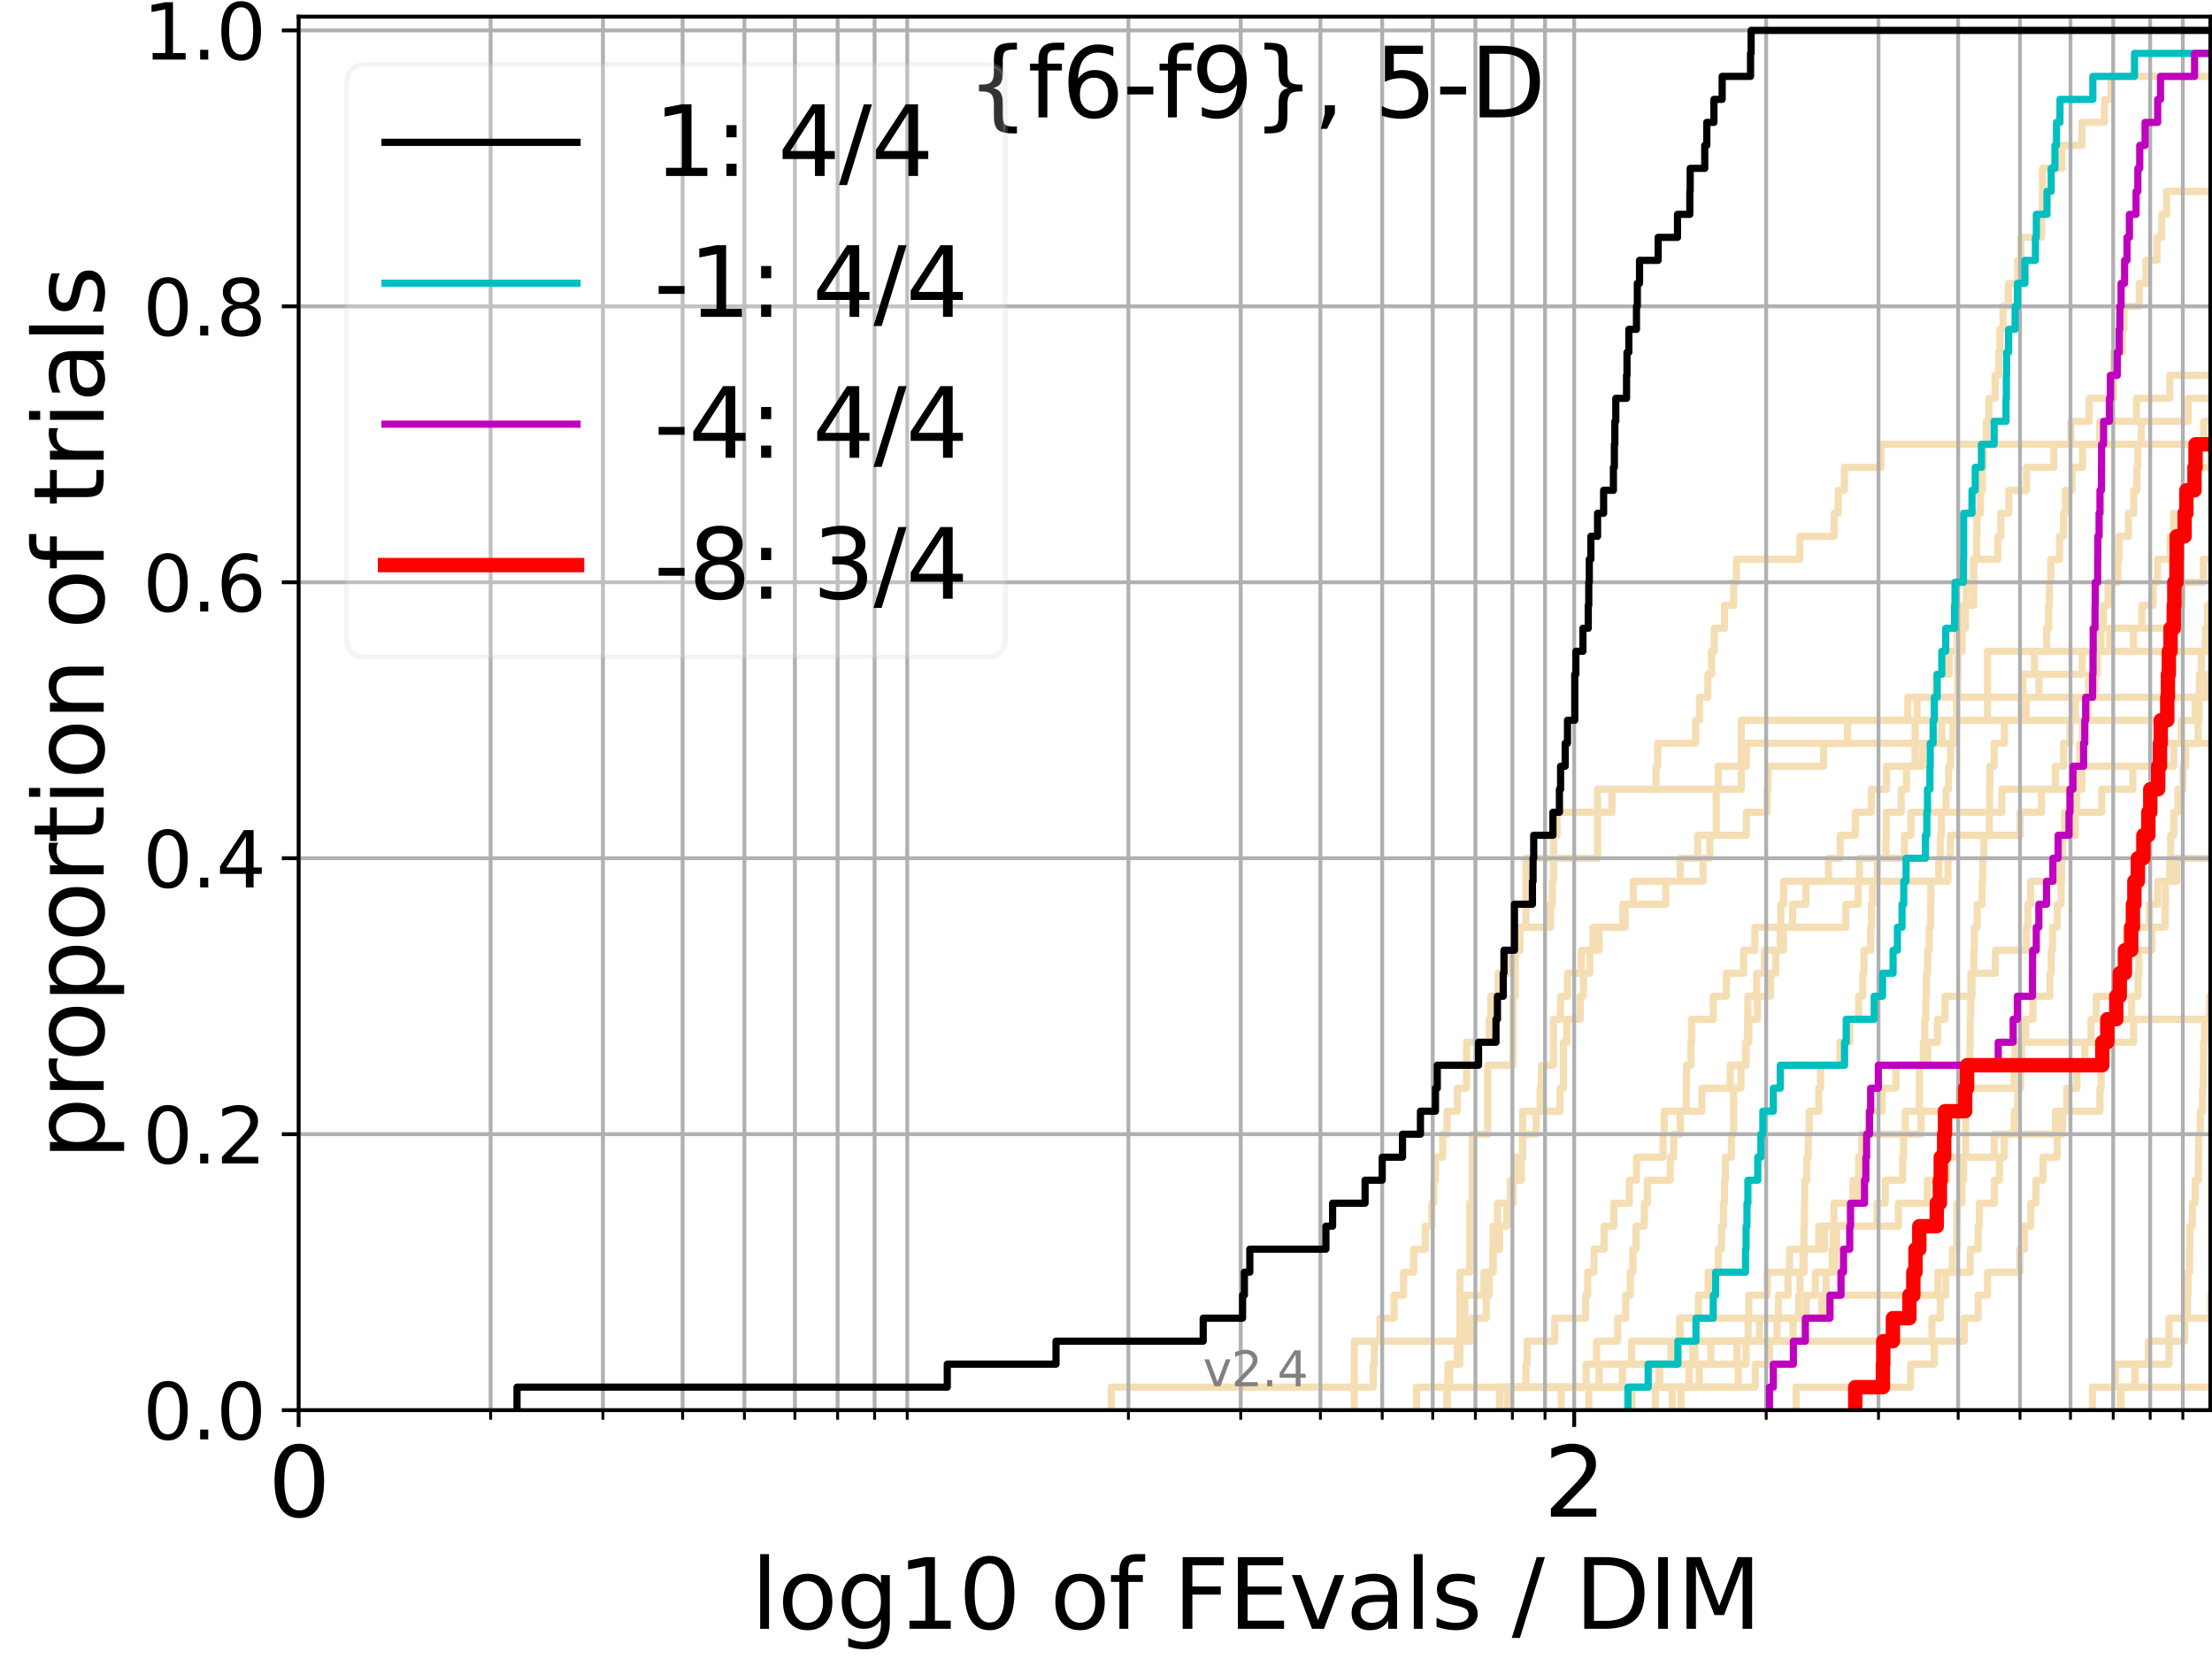 <?xml version="1.0" encoding="utf-8" standalone="no"?>
<!DOCTYPE svg PUBLIC "-//W3C//DTD SVG 1.1//EN"
  "http://www.w3.org/Graphics/SVG/1.1/DTD/svg11.dtd">
<svg height="345.6pt" version="1.1" viewBox="0 0 460.8 345.6" width="460.8pt" xmlns="http://www.w3.org/2000/svg" xmlns:xlink="http://www.w3.org/1999/xlink">
 <defs>
  <style type="text/css">*{stroke-linecap:butt;stroke-linejoin:round;}</style>
 </defs>
 <g id="figure_1">
  <g id="patch_1">
   <path d="M 0 345.6 
L 460.8 345.6 
L 460.8 0 
L 0 0 
z
" style="fill:#ffffff;"/>
  </g>
  <g id="axes_1">
   <g id="patch_2">
    <path d="M 62.208 293.76 
L 460.8 293.76 
L 460.8 3.456 
L 62.208 3.456 
z
" style="fill:#ffffff;"/>
   </g>
   <g id="line2d_1">
    <path clip-path="url(#pe4c9d9aaa5)" d="M 344.824 293.76 
L 344.824 288.97 
L 345.763 288.97 
L 345.763 284.179 
L 348.088 284.179 
L 348.088 279.389 
L 349.93 279.389 
L 349.93 274.598 
L 353.817 274.598 
L 353.817 269.808 
L 355.844 269.808 
L 355.844 265.017 
L 357.94 265.017 
L 357.94 260.227 
L 358.622 260.227 
L 358.622 255.436 
L 359.028 255.436 
L 359.028 250.646 
L 359.229 250.646 
L 359.229 245.855 
L 359.43 245.855 
L 359.43 241.065 
L 360.687 241.065 
L 360.687 236.274 
L 361.143 236.274 
L 361.143 231.484 
L 361.143 231.484 
L 361.143 226.693 
L 362.68 226.693 
L 362.68 221.903 
L 363.745 221.903 
L 363.745 217.112 
L 364.054 217.112 
L 364.054 212.322 
L 364.116 212.322 
L 364.116 207.531 
L 365.936 207.531 
L 365.936 202.741 
L 367.585 202.741 
L 367.585 197.95 
L 370.857 197.95 
L 370.857 193.16 
L 384.517 193.16 
L 384.517 188.369 
L 387.099 188.369 
L 387.099 183.579 
L 387.347 183.579 
L 387.347 178.788 
L 396.723 178.788 
L 396.723 173.998 
L 398.073 173.998 
L 398.073 169.207 
L 417.037 169.207 
L 417.037 164.417 
L 433.717 164.417 
L 433.717 159.626 
L 452.831 159.626 
L 452.831 154.836 
L 452.831 154.836 
L 452.831 154.836 
L 460.8 154.836 
" style="fill:none;stroke:#f5deb3;stroke-linecap:square;stroke-width:1.5;"/>
   </g>
   <g id="line2d_2">
    <path clip-path="url(#pe4c9d9aaa5)" style="fill:none;stroke:#f5deb3;stroke-linecap:square;stroke-width:1.5;"/>
   </g>
   <g id="line2d_3">
    <path clip-path="url(#pe4c9d9aaa5)" d="M 231.498 293.76 
L 231.498 288.97 
L 286.063 288.97 
L 286.063 284.179 
L 286.301 284.179 
L 286.301 279.389 
L 287.476 279.389 
L 287.476 274.598 
L 290.425 274.598 
L 290.425 269.808 
L 292.381 269.808 
L 292.381 265.017 
L 294.479 265.017 
L 294.479 260.227 
L 296.901 260.227 
L 296.901 255.436 
L 298.268 255.436 
L 298.268 250.646 
L 298.652 250.646 
L 298.652 245.855 
L 299.034 245.855 
L 299.034 241.065 
L 300.538 241.065 
L 300.538 236.274 
L 301.458 236.274 
L 301.458 231.484 
L 303.609 231.484 
L 303.609 226.693 
L 305.513 226.693 
L 305.513 221.903 
L 305.513 221.903 
L 305.513 217.112 
L 310.249 217.112 
L 310.249 212.322 
L 310.562 212.322 
L 310.562 207.531 
L 312.1 207.531 
L 312.1 202.741 
L 314.334 202.741 
L 314.334 197.95 
L 316.626 197.95 
L 316.626 193.16 
L 322.999 193.16 
L 322.999 188.369 
L 323.375 188.369 
L 323.375 183.579 
L 323.624 183.579 
L 323.624 178.788 
L 323.624 178.788 
L 323.624 173.998 
L 324.366 173.998 
L 324.366 169.207 
L 335.8 169.207 
L 335.8 164.417 
L 344.996 164.417 
L 344.996 159.626 
L 345.338 159.626 
L 345.338 154.836 
L 353.224 154.836 
L 353.224 150.045 
L 354.037 150.045 
L 354.037 145.255 
L 355.773 145.255 
L 355.773 140.464 
L 356.551 140.464 
L 356.551 135.674 
L 357.111 135.674 
L 357.111 130.883 
L 359.229 130.883 
L 359.229 126.093 
L 361.143 126.093 
L 361.143 121.302 
L 361.724 121.302 
L 361.724 116.512 
L 374.933 116.512 
L 374.933 111.721 
L 382.086 111.721 
L 382.086 106.931 
L 382.938 106.931 
L 382.938 102.14 
L 384.214 102.14 
L 384.214 97.35 
L 391.864 97.35 
L 391.864 92.559 
L 437.415 92.559 
L 437.415 87.769 
L 445.071 87.769 
L 445.071 82.978 
L 452.017 82.978 
L 452.017 78.188 
L 461.8 78.188 
" style="fill:none;stroke:#f5deb3;stroke-linecap:square;stroke-width:1.5;"/>
   </g>
   <g id="line2d_4">
    <path clip-path="url(#pe4c9d9aaa5)" d="M 301.458 293.76 
L 301.458 288.97 
L 362.108 288.97 
L 362.108 284.179 
L 363.745 284.179 
L 363.745 279.389 
L 373.536 279.389 
L 373.536 274.598 
L 374.677 274.598 
L 374.677 269.808 
L 374.984 269.808 
L 374.984 265.017 
L 375.594 265.017 
L 375.594 260.227 
L 375.796 260.227 
L 375.796 255.436 
L 375.896 255.436 
L 375.896 250.646 
L 375.946 250.646 
L 375.946 245.855 
L 376.397 245.855 
L 376.397 241.065 
L 376.695 241.065 
L 376.695 236.274 
L 376.893 236.274 
L 376.893 231.484 
L 378.884 231.484 
L 378.884 226.693 
L 379.264 226.693 
L 379.264 221.903 
L 383.293 221.903 
L 383.293 217.112 
L 385.334 217.112 
L 385.334 212.322 
L 387.182 212.322 
L 387.182 207.531 
L 388.044 207.531 
L 388.044 202.741 
L 388.287 202.741 
L 388.287 197.95 
L 389.69 197.95 
L 389.69 193.16 
L 389.848 193.16 
L 389.848 188.369 
L 390.123 188.369 
L 390.123 183.579 
L 391.058 183.579 
L 391.058 178.788 
L 392.884 178.788 
L 392.884 173.998 
L 392.959 173.998 
L 392.959 169.207 
L 396.053 169.207 
L 396.053 164.417 
L 397.176 164.417 
L 397.176 159.626 
L 398.923 159.626 
L 398.923 154.836 
L 398.956 154.836 
L 398.956 150.045 
L 399.359 150.045 
L 399.359 145.255 
L 403.273 145.255 
L 403.273 140.464 
L 406.051 140.464 
L 406.051 135.674 
L 407.726 135.674 
L 407.726 130.883 
L 409.437 130.883 
L 409.437 126.093 
L 411.154 126.093 
L 411.154 121.302 
L 411.209 121.302 
L 411.209 116.512 
L 416.168 116.512 
L 416.168 111.721 
L 416.815 111.721 
L 416.815 106.931 
L 418.472 106.931 
L 418.472 102.14 
L 422.15 102.14 
L 422.15 97.35 
L 427.856 97.35 
L 427.856 92.559 
L 431.401 92.559 
L 431.401 87.769 
L 435.21 87.769 
L 435.21 82.978 
L 440.301 82.978 
L 440.301 78.188 
L 440.334 78.188 
L 440.334 73.397 
L 442.085 73.397 
L 442.085 68.607 
L 442.466 68.607 
L 442.466 63.816 
L 445.644 63.816 
L 445.644 59.026 
L 447.037 59.026 
L 447.037 54.235 
L 449.335 54.235 
L 449.335 49.445 
L 450.326 49.445 
L 450.326 44.654 
L 451.341 44.654 
L 451.341 39.864 
L 461.8 39.864 
" style="fill:none;stroke:#f5deb3;stroke-linecap:square;stroke-width:1.5;"/>
   </g>
   <g id="line2d_5"/>
   <g id="line2d_6"/>
   <g id="line2d_7">
    <path clip-path="url(#pe4c9d9aaa5)" d="M 350.166 293.76 
L 350.166 288.97 
L 353.964 288.97 
L 353.964 284.179 
L 356.411 284.179 
L 356.411 279.389 
L 402.454 279.389 
L 402.454 274.598 
L 404.204 274.598 
L 404.204 269.808 
L 405.332 269.808 
L 405.332 265.017 
L 406.703 265.017 
L 406.703 260.227 
L 407.639 260.227 
L 407.639 255.436 
L 407.697 255.436 
L 407.697 250.646 
L 408.702 250.646 
L 408.702 245.855 
L 409.042 245.855 
L 409.042 241.065 
L 409.465 241.065 
L 409.465 236.274 
L 409.465 236.274 
L 409.465 231.484 
L 409.913 231.484 
L 409.913 226.693 
L 410.191 226.693 
L 410.191 221.903 
L 410.385 221.903 
L 410.385 217.112 
L 410.44 217.112 
L 410.44 212.322 
L 410.523 212.322 
L 410.523 207.531 
L 410.798 207.531 
L 410.798 202.741 
L 411.181 202.741 
L 411.181 197.95 
L 411.29 197.95 
L 411.29 193.16 
L 411.886 193.16 
L 411.886 188.369 
L 412.901 188.369 
L 412.901 183.579 
L 413.059 183.579 
L 413.059 178.788 
L 413.27 178.788 
L 413.27 173.998 
L 414.416 173.998 
L 414.416 169.207 
L 414.467 169.207 
L 414.467 164.417 
L 414.519 164.417 
L 414.519 159.626 
L 415.413 159.626 
L 415.413 154.836 
L 417.552 154.836 
L 417.552 150.045 
L 421.08 150.045 
L 421.08 145.255 
L 421.401 145.255 
L 421.401 140.464 
L 423.817 140.464 
L 423.817 135.674 
L 426.325 135.674 
L 426.325 130.883 
L 426.763 130.883 
L 426.763 126.093 
L 426.93 126.093 
L 426.93 121.302 
L 427.219 121.302 
L 427.219 116.512 
L 429.049 116.512 
L 429.049 111.721 
L 429.863 111.721 
L 429.863 106.931 
L 430.257 106.931 
L 430.257 102.14 
L 431.631 102.14 
L 431.631 97.35 
L 433.827 97.35 
L 433.827 92.559 
L 459.09 92.559 
L 459.09 87.769 
L 461.8 87.769 
" style="fill:none;stroke:#f5deb3;stroke-linecap:square;stroke-width:1.5;"/>
   </g>
   <g id="line2d_8">
    <path clip-path="url(#pe4c9d9aaa5)" style="fill:none;stroke:#f5deb3;stroke-linecap:square;stroke-width:1.5;"/>
   </g>
   <g id="line2d_9">
    <path clip-path="url(#pe4c9d9aaa5)" d="M 312.403 293.76 
L 312.403 288.97 
L 337.973 288.97 
L 337.973 284.179 
L 352.626 284.179 
L 352.626 279.389 
L 375.896 279.389 
L 375.896 274.598 
L 379.501 274.598 
L 379.501 269.808 
L 380.437 269.808 
L 380.437 265.017 
L 381.678 265.017 
L 381.678 260.227 
L 381.905 260.227 
L 381.905 255.436 
L 391.02 255.436 
L 391.02 250.646 
L 392.734 250.646 
L 392.734 245.855 
L 396.336 245.855 
L 396.336 241.065 
L 396.547 241.065 
L 396.547 236.274 
L 396.898 236.274 
L 396.898 231.484 
L 399.826 231.484 
L 399.826 226.693 
L 399.859 226.693 
L 399.859 221.903 
L 400.65 221.903 
L 400.65 217.112 
L 400.976 217.112 
L 400.976 212.322 
L 401.204 212.322 
L 401.204 207.531 
L 401.301 207.531 
L 401.301 202.741 
L 401.559 202.741 
L 401.559 197.95 
L 401.881 197.95 
L 401.881 193.16 
L 402.168 193.16 
L 402.168 188.369 
L 402.232 188.369 
L 402.232 183.579 
L 403.865 183.579 
L 403.865 178.788 
L 404.204 178.788 
L 404.204 173.998 
L 404.419 173.998 
L 404.419 169.207 
L 405.392 169.207 
L 405.392 164.417 
L 405.932 164.417 
L 405.932 159.626 
L 406.349 159.626 
L 406.349 154.836 
L 407.552 154.836 
L 407.552 150.045 
L 407.61 150.045 
L 407.61 145.255 
L 407.813 145.255 
L 407.813 140.464 
L 407.87 140.464 
L 407.87 135.674 
L 408.759 135.674 
L 408.759 130.883 
L 409.014 130.883 
L 409.014 126.093 
L 409.662 126.093 
L 409.662 121.302 
L 411.072 121.302 
L 411.072 116.512 
L 411.778 116.512 
L 411.778 111.721 
L 411.832 111.721 
L 411.832 106.931 
L 412.556 106.931 
L 412.556 102.14 
L 412.954 102.14 
L 412.954 97.35 
L 413.191 97.35 
L 413.191 92.559 
L 413.794 92.559 
L 413.794 87.769 
L 414.313 87.769 
L 414.313 82.978 
L 415.615 82.978 
L 415.615 78.188 
L 416.368 78.188 
L 416.368 73.397 
L 416.592 73.397 
L 416.592 68.607 
L 417.258 68.607 
L 417.258 63.816 
L 418.352 63.816 
L 418.352 59.026 
L 420.317 59.026 
L 420.317 54.235 
L 420.988 54.235 
L 420.988 49.445 
L 425.309 49.445 
L 425.309 44.654 
L 425.458 44.654 
L 425.458 39.864 
L 425.501 39.864 
L 425.501 35.073 
L 429.567 35.073 
L 429.567 30.283 
L 433.717 30.283 
L 433.717 25.492 
L 438.411 25.492 
L 438.411 20.702 
L 439.756 20.702 
L 439.756 15.911 
L 461.693 15.911 
L 461.693 11.121 
L 461.8 11.121 
" style="fill:none;stroke:#f5deb3;stroke-linecap:square;stroke-width:1.5;"/>
   </g>
   <g id="line2d_10">
    <path clip-path="url(#pe4c9d9aaa5)" style="fill:none;stroke:#f5deb3;stroke-linecap:square;stroke-width:1.5;"/>
   </g>
   <g id="line2d_11">
    <path clip-path="url(#pe4c9d9aaa5)" d="M 314.334 293.76 
L 314.334 288.97 
L 365.637 288.97 
L 365.637 284.179 
L 368.62 284.179 
L 368.62 279.389 
L 370.195 279.389 
L 370.195 274.598 
L 376.247 274.598 
L 376.247 269.808 
L 378.163 269.808 
L 378.163 265.017 
L 382.356 265.017 
L 382.356 260.227 
L 382.581 260.227 
L 382.581 255.436 
L 385.377 255.436 
L 385.377 250.646 
L 386.013 250.646 
L 386.013 245.855 
L 387.306 245.855 
L 387.306 241.065 
L 388.044 241.065 
L 388.044 236.274 
L 400.19 236.274 
L 400.19 231.484 
L 408.101 231.484 
L 408.101 226.693 
L 419.568 226.693 
L 419.568 221.903 
L 419.756 221.903 
L 419.756 217.112 
L 444.446 217.112 
L 444.446 212.322 
L 461.8 212.322 
" style="fill:none;stroke:#f5deb3;stroke-linecap:square;stroke-width:1.5;"/>
   </g>
   <g id="line2d_12">
    <path clip-path="url(#pe4c9d9aaa5)" d="M 295.094 293.76 
L 295.094 288.97 
L 302.004 288.97 
L 302.004 284.179 
L 304.134 284.179 
L 304.134 279.389 
L 305.171 279.389 
L 305.171 274.598 
L 305.171 274.598 
L 305.171 269.808 
L 309.141 269.808 
L 309.141 265.017 
L 311.028 265.017 
L 311.028 260.227 
L 311.028 260.227 
L 311.028 255.436 
L 311.948 255.436 
L 311.948 250.646 
L 314.626 250.646 
L 314.626 245.855 
L 315.491 245.855 
L 315.491 241.065 
L 317.184 241.065 
L 317.184 236.274 
L 317.184 236.274 
L 317.184 231.484 
L 324.976 231.484 
L 324.976 226.693 
L 325.701 226.693 
L 325.701 221.903 
L 325.701 221.903 
L 325.701 217.112 
L 326.416 217.112 
L 326.416 212.322 
L 329.192 212.322 
L 329.192 207.531 
L 329.865 207.531 
L 329.865 202.741 
L 331.189 202.741 
L 331.189 197.95 
L 333.12 197.95 
L 333.12 193.16 
L 338.552 193.16 
L 338.552 188.369 
L 340.255 188.369 
L 340.255 183.579 
L 350.009 183.579 
L 350.009 178.788 
L 353.669 178.788 
L 353.669 173.998 
L 357.527 173.998 
L 357.527 169.207 
L 357.527 169.207 
L 357.527 164.417 
L 357.94 164.417 
L 357.94 159.626 
L 363.807 159.626 
L 363.807 154.836 
L 406.851 154.836 
L 406.851 150.045 
L 422.105 150.045 
L 422.105 145.255 
L 461.8 145.255 
" style="fill:none;stroke:#f5deb3;stroke-linecap:square;stroke-width:1.5;"/>
   </g>
   <g id="line2d_13">
    <path clip-path="url(#pe4c9d9aaa5)" d="M 435.89 293.76 
L 435.89 288.97 
L 440.646 288.97 
L 440.646 284.179 
L 451.842 284.179 
L 451.842 279.389 
L 451.842 279.389 
L 451.842 274.598 
L 460.522 274.598 
L 460.522 269.808 
L 461.8 269.808 
" style="fill:none;stroke:#f5deb3;stroke-linecap:square;stroke-width:1.5;"/>
   </g>
   <g id="line2d_14">
    <path clip-path="url(#pe4c9d9aaa5)" d="M 339.975 293.76 
L 339.975 288.97 
L 345.594 288.97 
L 345.594 284.179 
L 361.853 284.179 
L 361.853 279.389 
L 366.53 279.389 
L 366.53 274.598 
L 370.472 274.598 
L 370.472 269.808 
L 372.48 269.808 
L 372.48 265.017 
L 375.846 265.017 
L 375.846 260.227 
L 380.065 260.227 
L 380.065 255.436 
L 382.041 255.436 
L 382.041 250.646 
L 386.934 250.646 
L 386.934 245.855 
L 387.182 245.855 
L 387.182 241.065 
L 387.84 241.065 
L 387.84 236.274 
L 389.213 236.274 
L 389.213 231.484 
L 392.093 231.484 
L 392.093 226.693 
L 394.944 226.693 
L 394.944 221.903 
L 401.592 221.903 
L 401.592 217.112 
L 403.616 217.112 
L 403.616 212.322 
L 405.181 212.322 
L 405.181 207.531 
L 410.578 207.531 
L 410.578 202.741 
L 415.666 202.741 
L 415.666 197.95 
L 422.15 197.95 
L 422.15 193.16 
L 422.465 193.16 
L 422.465 188.369 
L 423 188.369 
L 423 183.579 
L 428.848 183.579 
L 428.848 178.788 
L 429.209 178.788 
L 429.209 173.998 
L 430.1 173.998 
L 430.1 169.207 
L 437.829 169.207 
L 437.829 164.417 
L 444.308 164.417 
L 444.308 159.626 
L 449.208 159.626 
L 449.208 154.836 
L 454.425 154.836 
L 454.425 150.045 
L 457.291 150.045 
L 457.291 145.255 
L 461.579 145.255 
L 461.579 140.464 
L 461.8 140.464 
" style="fill:none;stroke:#f5deb3;stroke-linecap:square;stroke-width:1.5;"/>
   </g>
   <g id="line2d_15">
    <path clip-path="url(#pe4c9d9aaa5)" style="fill:none;stroke:#f5deb3;stroke-linecap:square;stroke-width:1.5;"/>
   </g>
   <g id="line2d_16">
    <path clip-path="url(#pe4c9d9aaa5)" style="fill:none;stroke:#f5deb3;stroke-linecap:square;stroke-width:1.5;"/>
   </g>
   <g id="line2d_17">
    <path clip-path="url(#pe4c9d9aaa5)" d="M 441.716 293.76 
L 441.716 288.97 
L 461.8 288.97 
" style="fill:none;stroke:#f5deb3;stroke-linecap:square;stroke-width:1.5;"/>
   </g>
   <g id="line2d_18">
    <path clip-path="url(#pe4c9d9aaa5)" d="M 301.458 293.76 
L 301.458 288.97 
L 301.641 288.97 
L 301.641 284.179 
L 303.609 284.179 
L 303.609 279.389 
L 306.525 279.389 
L 306.525 274.598 
L 309.618 274.598 
L 309.618 269.808 
L 310.249 269.808 
L 310.249 265.017 
L 311.028 265.017 
L 311.028 260.227 
L 312.403 260.227 
L 312.403 255.436 
L 313.894 255.436 
L 313.894 250.646 
L 315.204 250.646 
L 315.204 245.855 
L 316.906 245.855 
L 316.906 241.065 
L 317.184 241.065 
L 317.184 236.274 
L 320.033 236.274 
L 320.033 231.484 
L 320.821 231.484 
L 320.821 226.693 
L 321.082 226.693 
L 321.082 221.903 
L 323.624 221.903 
L 323.624 217.112 
L 323.624 217.112 
L 323.624 212.322 
L 325.098 212.322 
L 325.098 207.531 
L 326.534 207.531 
L 326.534 202.741 
L 329.417 202.741 
L 329.417 197.95 
L 331.84 197.95 
L 331.84 193.16 
L 338.07 193.16 
L 338.07 188.369 
L 347.02 188.369 
L 347.02 183.579 
L 354.767 183.579 
L 354.767 178.788 
L 356.199 178.788 
L 356.199 173.998 
L 363.807 173.998 
L 363.807 169.207 
L 368.105 169.207 
L 368.105 164.417 
L 368.277 164.417 
L 368.277 159.626 
L 379.877 159.626 
L 379.877 154.836 
L 384.863 154.836 
L 384.863 150.045 
L 397.419 150.045 
L 397.419 145.255 
L 424.751 145.255 
L 424.751 140.464 
L 433.754 140.464 
L 433.754 135.674 
L 444.415 135.674 
L 444.415 130.883 
L 446.181 130.883 
L 446.181 126.093 
L 448.527 126.093 
L 448.527 121.302 
L 449.447 121.302 
L 449.447 116.512 
L 452.057 116.512 
L 452.057 111.721 
L 452.804 111.721 
L 452.804 106.931 
L 455.104 106.931 
L 455.104 102.14 
L 456.414 102.14 
L 456.414 97.35 
L 460.499 97.35 
L 460.499 92.559 
L 461.8 92.559 
" style="fill:none;stroke:#f5deb3;stroke-linecap:square;stroke-width:1.5;"/>
   </g>
   <g id="line2d_19">
    <path clip-path="url(#pe4c9d9aaa5)" d="M 0 0 
" style="fill:none;stroke:#f5deb3;stroke-linecap:square;stroke-width:1.5;"/>
   </g>
   <g id="line2d_20">
    <path clip-path="url(#pe4c9d9aaa5)" d="M 325.219 293.76 
L 325.219 288.97 
L 330.421 288.97 
L 330.421 284.179 
L 332.59 284.179 
L 332.59 279.389 
L 336.995 279.389 
L 336.995 274.598 
L 338.648 274.598 
L 338.648 269.808 
L 339.599 269.808 
L 339.599 265.017 
L 340.162 265.017 
L 340.162 260.227 
L 340.812 260.227 
L 340.812 255.436 
L 342.54 255.436 
L 342.54 250.646 
L 343.164 250.646 
L 343.164 245.855 
L 347.925 245.855 
L 347.925 241.065 
L 348.655 241.065 
L 348.655 236.274 
L 350.009 236.274 
L 350.009 231.484 
L 351.255 231.484 
L 351.255 226.693 
L 351.332 226.693 
L 351.332 221.903 
L 352.248 221.903 
L 352.248 217.112 
L 352.399 217.112 
L 352.399 212.322 
L 356.902 212.322 
L 356.902 207.531 
L 359.63 207.531 
L 359.63 202.741 
L 363.246 202.741 
L 363.246 197.95 
L 365.577 197.95 
L 365.577 193.16 
L 370.967 193.16 
L 370.967 188.369 
L 371.566 188.369 
L 371.566 183.579 
L 380.9 183.579 
L 380.9 178.788 
L 383.337 178.788 
L 383.337 173.998 
L 386.475 173.998 
L 386.475 169.207 
L 389.808 169.207 
L 389.808 164.417 
L 392.996 164.417 
L 392.996 159.626 
L 400.486 159.626 
L 400.486 154.836 
L 404.511 154.836 
L 404.511 150.045 
L 451.232 150.045 
L 451.232 145.255 
L 459.752 145.255 
L 459.752 140.464 
L 461.8 140.464 
" style="fill:none;stroke:#f5deb3;stroke-linecap:square;stroke-width:1.5;"/>
   </g>
   <g id="line2d_21"/>
   <g id="line2d_22">
    <path clip-path="url(#pe4c9d9aaa5)" d="M 314.041 293.76 
L 314.041 288.97 
L 317.875 288.97 
L 317.875 284.179 
L 318.15 284.179 
L 318.15 279.389 
L 323.872 279.389 
L 323.872 274.598 
L 330.31 274.598 
L 330.31 269.808 
L 330.751 269.808 
L 330.751 265.017 
L 332.055 265.017 
L 332.055 260.227 
L 334.165 260.227 
L 334.165 255.436 
L 336.201 255.436 
L 336.201 250.646 
L 339.41 250.646 
L 339.41 245.855 
L 340.904 245.855 
L 340.904 241.065 
L 346.437 241.065 
L 346.437 236.274 
L 346.688 236.274 
L 346.688 231.484 
L 354.549 231.484 
L 354.549 226.693 
L 360.425 226.693 
L 360.425 221.903 
L 363.62 221.903 
L 363.62 217.112 
L 364.3 217.112 
L 364.3 212.322 
L 366.115 212.322 
L 366.115 207.531 
L 368.848 207.531 
L 368.848 202.741 
L 369.917 202.741 
L 369.917 197.95 
L 371.512 197.95 
L 371.512 193.16 
L 373.432 193.16 
L 373.432 188.369 
L 376.197 188.369 
L 376.197 183.579 
L 405.813 183.579 
L 405.813 178.788 
L 406.289 178.788 
L 406.289 173.998 
L 420.827 173.998 
L 420.827 169.207 
L 425.287 169.207 
L 425.287 164.417 
L 428.162 164.417 
L 428.162 159.626 
L 429.903 159.626 
L 429.903 154.836 
L 431.228 154.836 
L 431.228 150.045 
L 432.335 150.045 
L 432.335 145.255 
L 435.12 145.255 
L 435.12 140.464 
L 436.946 140.464 
L 436.946 135.674 
L 439.506 135.674 
L 439.506 130.883 
L 454.154 130.883 
L 454.154 126.093 
L 454.554 126.093 
L 454.554 121.302 
L 458.983 121.302 
L 458.983 116.512 
L 460.8 116.512 
L 460.8 111.721 
L 461.8 111.721 
" style="fill:none;stroke:#f5deb3;stroke-linecap:square;stroke-width:1.5;"/>
   </g>
   <g id="line2d_23">
    <path clip-path="url(#pe4c9d9aaa5)" style="fill:none;stroke:#f5deb3;stroke-linecap:square;stroke-width:1.5;"/>
   </g>
   <g id="line2d_24">
    <path clip-path="url(#pe4c9d9aaa5)" d="M 348.332 293.76 
L 348.332 288.97 
L 351.868 288.97 
L 351.868 284.179 
L 353.075 284.179 
L 353.075 279.389 
L 364.177 279.389 
L 364.177 274.598 
L 364.3 274.598 
L 364.3 269.808 
L 368.162 269.808 
L 368.162 265.017 
L 372.799 265.017 
L 372.799 260.227 
L 378.884 260.227 
L 378.884 255.436 
L 395.483 255.436 
L 395.483 250.646 
L 401.495 250.646 
L 401.495 245.855 
L 405.543 245.855 
L 405.543 241.065 
L 415.438 241.065 
L 415.438 236.274 
L 428.182 236.274 
L 428.182 231.484 
L 437.45 231.484 
L 437.45 226.693 
L 437.709 226.693 
L 437.709 221.903 
L 438.394 221.903 
L 438.394 217.112 
L 438.428 217.112 
L 438.428 212.322 
L 444.046 212.322 
L 444.046 207.531 
L 445.388 207.531 
L 445.388 202.741 
L 445.569 202.741 
L 445.569 197.95 
L 448.255 197.95 
L 448.255 193.16 
L 451.027 193.16 
L 451.027 188.369 
L 451.096 188.369 
L 451.096 183.579 
L 452.003 183.579 
L 452.003 178.788 
L 452.191 178.788 
L 452.191 173.998 
L 452.831 173.998 
L 452.831 169.207 
L 453.698 169.207 
L 453.698 164.417 
L 454.772 164.417 
L 454.772 159.626 
L 455.282 159.626 
L 455.282 154.836 
L 457.901 154.836 
L 457.901 150.045 
L 458.095 150.045 
L 458.095 145.255 
L 458.179 145.255 
L 458.179 140.464 
L 458.589 140.464 
L 458.589 135.674 
L 459.41 135.674 
L 459.41 130.883 
L 459.893 130.883 
L 459.893 126.093 
L 460.858 126.093 
L 460.858 121.302 
L 461.053 121.302 
L 461.053 116.512 
L 461.076 116.512 
L 461.076 111.721 
L 461.8 111.721 
" style="fill:none;stroke:#f5deb3;stroke-linecap:square;stroke-width:1.5;"/>
   </g>
   <g id="line2d_25">
    <path clip-path="url(#pe4c9d9aaa5)" style="fill:none;stroke:#f5deb3;stroke-linecap:square;stroke-width:1.5;"/>
   </g>
   <g id="line2d_26">
    <path clip-path="url(#pe4c9d9aaa5)" d="M 441.845 293.76 
L 441.845 288.97 
L 444.736 288.97 
L 444.736 284.179 
L 447.548 284.179 
L 447.548 279.389 
L 455.104 279.389 
L 455.104 274.598 
L 455.687 274.598 
L 455.687 269.808 
L 455.8 269.808 
L 455.8 265.017 
L 456.127 265.017 
L 456.127 260.227 
L 456.189 260.227 
L 456.189 255.436 
L 456.699 255.436 
L 456.699 250.646 
L 457.279 250.646 
L 457.279 245.855 
L 457.974 245.855 
L 457.974 241.065 
L 458.01 241.065 
L 458.01 236.274 
L 458.36 236.274 
L 458.36 231.484 
L 458.84 231.484 
L 458.84 226.693 
L 458.983 226.693 
L 458.983 221.903 
L 459.054 221.903 
L 459.054 217.112 
L 459.244 217.112 
L 459.244 212.322 
L 460.278 212.322 
L 460.278 207.531 
L 461.8 207.531 
" style="fill:none;stroke:#f5deb3;stroke-linecap:square;stroke-width:1.5;"/>
   </g>
   <g id="line2d_27">
    <path clip-path="url(#pe4c9d9aaa5)" d="M 374.161 293.76 
L 374.161 288.97 
L 398.005 288.97 
L 398.005 284.179 
L 402.928 284.179 
L 402.928 279.389 
L 409.184 279.389 
L 409.184 274.598 
L 412.074 274.598 
L 412.074 269.808 
L 414.028 269.808 
L 414.028 265.017 
L 420.781 265.017 
L 420.781 260.227 
L 421.743 260.227 
L 421.743 255.436 
L 423.045 255.436 
L 423.045 250.646 
L 424.123 250.646 
L 424.123 245.855 
L 425.586 245.855 
L 425.586 241.065 
L 428.546 241.065 
L 428.546 236.274 
L 429.666 236.274 
L 429.666 231.484 
L 430.53 231.484 
L 430.53 226.693 
L 432.655 226.693 
L 432.655 221.903 
L 434.341 221.903 
L 434.341 217.112 
L 435.587 217.112 
L 435.587 212.322 
L 436.701 212.322 
L 436.701 207.531 
L 440.597 207.531 
L 440.597 202.741 
L 442.403 202.741 
L 442.403 197.95 
L 442.956 197.95 
L 442.956 193.16 
L 447.751 193.16 
L 447.751 188.369 
L 449.461 188.369 
L 449.461 183.579 
L 453.476 183.579 
L 453.476 178.788 
L 461.8 178.788 
" style="fill:none;stroke:#f5deb3;stroke-linecap:square;stroke-width:1.5;"/>
   </g>
   <g id="line2d_28">
    <path clip-path="url(#pe4c9d9aaa5)" d="M 330.971 293.76 
L 330.971 288.97 
L 333.12 288.97 
L 333.12 284.179 
L 339.881 284.179 
L 339.881 279.389 
L 350.009 279.389 
L 350.009 274.598 
L 380.298 274.598 
L 380.298 269.808 
L 403.679 269.808 
L 403.679 265.017 
L 410.44 265.017 
L 410.44 260.227 
L 412.074 260.227 
L 412.074 255.436 
L 412.342 255.436 
L 412.342 250.646 
L 415.463 250.646 
L 415.463 245.855 
L 416.517 245.855 
L 416.517 241.065 
L 417.528 241.065 
L 417.528 236.274 
L 419.591 236.274 
L 419.591 231.484 
L 420.34 231.484 
L 420.34 226.693 
L 420.942 226.693 
L 420.942 221.903 
L 421.126 221.903 
L 421.126 217.112 
L 421.969 217.112 
L 421.969 212.322 
L 423.509 212.322 
L 423.509 207.531 
L 427.033 207.531 
L 427.033 202.741 
L 427.302 202.741 
L 427.302 197.95 
L 427.569 197.95 
L 427.569 193.16 
L 428.546 193.16 
L 428.546 188.369 
L 429.368 188.369 
L 429.368 183.579 
L 429.467 183.579 
L 429.467 178.788 
L 429.587 178.788 
L 429.587 173.998 
L 432.316 173.998 
L 432.316 169.207 
L 432.618 169.207 
L 432.618 164.417 
L 433.235 164.417 
L 433.235 159.626 
L 433.254 159.626 
L 433.254 154.836 
L 433.809 154.836 
L 433.809 150.045 
L 434.922 150.045 
L 434.922 145.255 
L 436.385 145.255 
L 436.385 140.464 
L 436.789 140.464 
L 436.789 135.674 
L 437.657 135.674 
L 437.657 130.883 
L 438.206 130.883 
L 438.206 126.093 
L 439.154 126.093 
L 439.154 121.302 
L 441.2 121.302 
L 441.2 116.512 
L 441.426 116.512 
L 441.426 111.721 
L 443.394 111.721 
L 443.394 106.931 
L 444.492 106.931 
L 444.492 102.14 
L 445.146 102.14 
L 445.146 97.35 
L 445.358 97.35 
L 445.358 92.559 
L 446.047 92.559 
L 446.047 87.769 
L 455.851 87.769 
L 455.851 82.978 
L 461.8 82.978 
" style="fill:none;stroke:#f5deb3;stroke-linecap:square;stroke-width:1.5;"/>
   </g>
   <g id="line2d_29">
    <path clip-path="url(#pe4c9d9aaa5)" d="M 282.116 293.76 
L 282.116 288.97 
L 282.116 288.97 
L 282.116 284.179 
L 282.116 284.179 
L 282.116 279.389 
L 304.134 279.389 
L 304.134 274.598 
L 304.134 274.598 
L 304.134 269.808 
L 304.134 269.808 
L 304.134 265.017 
L 306.189 265.017 
L 306.189 260.227 
L 306.189 260.227 
L 306.189 255.436 
L 306.189 255.436 
L 306.189 250.646 
L 306.692 250.646 
L 306.692 245.855 
L 306.692 245.855 
L 306.692 241.065 
L 306.692 241.065 
L 306.692 236.274 
L 309.934 236.274 
L 309.934 231.484 
L 309.934 231.484 
L 309.934 226.693 
L 309.934 226.693 
L 309.934 221.903 
L 315.204 221.903 
L 315.204 217.112 
L 315.204 217.112 
L 315.204 212.322 
L 315.204 212.322 
L 315.204 207.531 
L 315.634 207.531 
L 315.634 202.741 
L 315.634 202.741 
L 315.634 197.95 
L 315.634 197.95 
L 315.634 193.16 
L 317.875 193.16 
L 317.875 188.369 
L 317.875 188.369 
L 317.875 183.579 
L 317.875 183.579 
L 317.875 178.788 
L 332.803 178.788 
L 332.803 173.998 
L 332.803 173.998 
L 332.803 169.207 
L 332.803 169.207 
L 332.803 164.417 
L 362.743 164.417 
L 362.743 159.626 
L 362.743 159.626 
L 362.743 154.836 
L 362.743 154.836 
L 362.743 150.045 
L 414.028 150.045 
L 414.028 145.255 
L 414.028 145.255 
L 414.028 140.464 
L 414.028 140.464 
L 414.028 135.674 
L 461.8 135.674 
" style="fill:none;stroke:#f5deb3;stroke-linecap:square;stroke-width:1.5;"/>
   </g>
   <g id="line2d_30">
    <path clip-path="url(#pe4c9d9aaa5)" style="fill:none;stroke:#f5deb3;stroke-linecap:square;stroke-width:1.5;"/>
   </g>
   <g id="matplotlib.axis_1">
    <g id="xtick_1">
     <g id="line2d_31">
      <path clip-path="url(#pe4c9d9aaa5)" d="M 62.208 293.76 
L 62.208 3.456 
" style="fill:none;stroke:#b0b0b0;stroke-linecap:square;stroke-width:0.8;"/>
     </g>
     <g id="line2d_32">
      <defs>
       <path d="M 0 0 
L 0 3.5 
" id="m3231ef1f59" style="stroke:#000000;stroke-width:0.8;"/>
      </defs>
      <g>
       <use style="stroke:#000000;stroke-width:0.8;" x="62.208" xlink:href="#m3231ef1f59" y="293.76"/>
      </g>
     </g>
     <g id="text_1">
      <!-- 0 -->
      <g transform="translate(55.846 315.957)scale(0.2 -0.2)">
       <defs>
        <path d="M 2034 4250 
Q 1547 4250 1301 3770 
Q 1056 3291 1056 2328 
Q 1056 1369 1301 889 
Q 1547 409 2034 409 
Q 2525 409 2770 889 
Q 3016 1369 3016 2328 
Q 3016 3291 2770 3770 
Q 2525 4250 2034 4250 
z
M 2034 4750 
Q 2819 4750 3233 4129 
Q 3647 3509 3647 2328 
Q 3647 1150 3233 529 
Q 2819 -91 2034 -91 
Q 1250 -91 836 529 
Q 422 1150 422 2328 
Q 422 3509 836 4129 
Q 1250 4750 2034 4750 
z
" id="DejaVuSans-30" transform="scale(0.016)"/>
       </defs>
       <use xlink:href="#DejaVuSans-30"/>
      </g>
     </g>
    </g>
    <g id="xtick_2">
     <g id="line2d_33">
      <path clip-path="url(#pe4c9d9aaa5)" d="M 327.936 293.76 
L 327.936 3.456 
" style="fill:none;stroke:#b0b0b0;stroke-linecap:square;stroke-width:0.8;"/>
     </g>
     <g id="line2d_34">
      <g>
       <use style="stroke:#000000;stroke-width:0.8;" x="327.936" xlink:href="#m3231ef1f59" y="293.76"/>
      </g>
     </g>
     <g id="text_2">
      <!-- 2 -->
      <g transform="translate(321.574 315.957)scale(0.2 -0.2)">
       <defs>
        <path d="M 1228 531 
L 3431 531 
L 3431 0 
L 469 0 
L 469 531 
Q 828 903 1448 1529 
Q 2069 2156 2228 2338 
Q 2531 2678 2651 2914 
Q 2772 3150 2772 3378 
Q 2772 3750 2511 3984 
Q 2250 4219 1831 4219 
Q 1534 4219 1204 4116 
Q 875 4013 500 3803 
L 500 4441 
Q 881 4594 1212 4672 
Q 1544 4750 1819 4750 
Q 2544 4750 2975 4387 
Q 3406 4025 3406 3419 
Q 3406 3131 3298 2873 
Q 3191 2616 2906 2266 
Q 2828 2175 2409 1742 
Q 1991 1309 1228 531 
z
" id="DejaVuSans-32" transform="scale(0.016)"/>
       </defs>
       <use xlink:href="#DejaVuSans-32"/>
      </g>
     </g>
    </g>
    <g id="xtick_3">
     <g id="line2d_35">
      <path clip-path="url(#pe4c9d9aaa5)" d="M 102.204 293.76 
L 102.204 3.456 
" style="fill:none;stroke:#b0b0b0;stroke-linecap:square;stroke-width:0.8;"/>
     </g>
     <g id="line2d_36">
      <defs>
       <path d="M 0 0 
L 0 2 
" id="ma05228a748" style="stroke:#000000;stroke-width:0.6;"/>
      </defs>
      <g>
       <use style="stroke:#000000;stroke-width:0.6;" x="102.204" xlink:href="#ma05228a748" y="293.76"/>
      </g>
     </g>
    </g>
    <g id="xtick_4">
     <g id="line2d_37">
      <path clip-path="url(#pe4c9d9aaa5)" d="M 125.6 293.76 
L 125.6 3.456 
" style="fill:none;stroke:#b0b0b0;stroke-linecap:square;stroke-width:0.8;"/>
     </g>
     <g id="line2d_38">
      <g>
       <use style="stroke:#000000;stroke-width:0.6;" x="125.6" xlink:href="#ma05228a748" y="293.76"/>
      </g>
     </g>
    </g>
    <g id="xtick_5">
     <g id="line2d_39">
      <path clip-path="url(#pe4c9d9aaa5)" d="M 142.2 293.76 
L 142.2 3.456 
" style="fill:none;stroke:#b0b0b0;stroke-linecap:square;stroke-width:0.8;"/>
     </g>
     <g id="line2d_40">
      <g>
       <use style="stroke:#000000;stroke-width:0.6;" x="142.2" xlink:href="#ma05228a748" y="293.76"/>
      </g>
     </g>
    </g>
    <g id="xtick_6">
     <g id="line2d_41">
      <path clip-path="url(#pe4c9d9aaa5)" d="M 155.076 293.76 
L 155.076 3.456 
" style="fill:none;stroke:#b0b0b0;stroke-linecap:square;stroke-width:0.8;"/>
     </g>
     <g id="line2d_42">
      <g>
       <use style="stroke:#000000;stroke-width:0.6;" x="155.076" xlink:href="#ma05228a748" y="293.76"/>
      </g>
     </g>
    </g>
    <g id="xtick_7">
     <g id="line2d_43">
      <path clip-path="url(#pe4c9d9aaa5)" d="M 165.596 293.76 
L 165.596 3.456 
" style="fill:none;stroke:#b0b0b0;stroke-linecap:square;stroke-width:0.8;"/>
     </g>
     <g id="line2d_44">
      <g>
       <use style="stroke:#000000;stroke-width:0.6;" x="165.596" xlink:href="#ma05228a748" y="293.76"/>
      </g>
     </g>
    </g>
    <g id="xtick_8">
     <g id="line2d_45">
      <path clip-path="url(#pe4c9d9aaa5)" d="M 174.491 293.76 
L 174.491 3.456 
" style="fill:none;stroke:#b0b0b0;stroke-linecap:square;stroke-width:0.8;"/>
     </g>
     <g id="line2d_46">
      <g>
       <use style="stroke:#000000;stroke-width:0.6;" x="174.491" xlink:href="#ma05228a748" y="293.76"/>
      </g>
     </g>
    </g>
    <g id="xtick_9">
     <g id="line2d_47">
      <path clip-path="url(#pe4c9d9aaa5)" d="M 182.196 293.76 
L 182.196 3.456 
" style="fill:none;stroke:#b0b0b0;stroke-linecap:square;stroke-width:0.8;"/>
     </g>
     <g id="line2d_48">
      <g>
       <use style="stroke:#000000;stroke-width:0.6;" x="182.196" xlink:href="#ma05228a748" y="293.76"/>
      </g>
     </g>
    </g>
    <g id="xtick_10">
     <g id="line2d_49">
      <path clip-path="url(#pe4c9d9aaa5)" d="M 188.992 293.76 
L 188.992 3.456 
" style="fill:none;stroke:#b0b0b0;stroke-linecap:square;stroke-width:0.8;"/>
     </g>
     <g id="line2d_50">
      <g>
       <use style="stroke:#000000;stroke-width:0.6;" x="188.992" xlink:href="#ma05228a748" y="293.76"/>
      </g>
     </g>
    </g>
    <g id="xtick_11">
     <g id="line2d_51">
      <path clip-path="url(#pe4c9d9aaa5)" d="M 235.068 293.76 
L 235.068 3.456 
" style="fill:none;stroke:#b0b0b0;stroke-linecap:square;stroke-width:0.8;"/>
     </g>
     <g id="line2d_52">
      <g>
       <use style="stroke:#000000;stroke-width:0.6;" x="235.068" xlink:href="#ma05228a748" y="293.76"/>
      </g>
     </g>
    </g>
    <g id="xtick_12">
     <g id="line2d_53">
      <path clip-path="url(#pe4c9d9aaa5)" d="M 258.464 293.76 
L 258.464 3.456 
" style="fill:none;stroke:#b0b0b0;stroke-linecap:square;stroke-width:0.8;"/>
     </g>
     <g id="line2d_54">
      <g>
       <use style="stroke:#000000;stroke-width:0.6;" x="258.464" xlink:href="#ma05228a748" y="293.76"/>
      </g>
     </g>
    </g>
    <g id="xtick_13">
     <g id="line2d_55">
      <path clip-path="url(#pe4c9d9aaa5)" d="M 275.064 293.76 
L 275.064 3.456 
" style="fill:none;stroke:#b0b0b0;stroke-linecap:square;stroke-width:0.8;"/>
     </g>
     <g id="line2d_56">
      <g>
       <use style="stroke:#000000;stroke-width:0.6;" x="275.064" xlink:href="#ma05228a748" y="293.76"/>
      </g>
     </g>
    </g>
    <g id="xtick_14">
     <g id="line2d_57">
      <path clip-path="url(#pe4c9d9aaa5)" d="M 287.94 293.76 
L 287.94 3.456 
" style="fill:none;stroke:#b0b0b0;stroke-linecap:square;stroke-width:0.8;"/>
     </g>
     <g id="line2d_58">
      <g>
       <use style="stroke:#000000;stroke-width:0.6;" x="287.94" xlink:href="#ma05228a748" y="293.76"/>
      </g>
     </g>
    </g>
    <g id="xtick_15">
     <g id="line2d_59">
      <path clip-path="url(#pe4c9d9aaa5)" d="M 298.46 293.76 
L 298.46 3.456 
" style="fill:none;stroke:#b0b0b0;stroke-linecap:square;stroke-width:0.8;"/>
     </g>
     <g id="line2d_60">
      <g>
       <use style="stroke:#000000;stroke-width:0.6;" x="298.46" xlink:href="#ma05228a748" y="293.76"/>
      </g>
     </g>
    </g>
    <g id="xtick_16">
     <g id="line2d_61">
      <path clip-path="url(#pe4c9d9aaa5)" d="M 307.355 293.76 
L 307.355 3.456 
" style="fill:none;stroke:#b0b0b0;stroke-linecap:square;stroke-width:0.8;"/>
     </g>
     <g id="line2d_62">
      <g>
       <use style="stroke:#000000;stroke-width:0.6;" x="307.355" xlink:href="#ma05228a748" y="293.76"/>
      </g>
     </g>
    </g>
    <g id="xtick_17">
     <g id="line2d_63">
      <path clip-path="url(#pe4c9d9aaa5)" d="M 315.06 293.76 
L 315.06 3.456 
" style="fill:none;stroke:#b0b0b0;stroke-linecap:square;stroke-width:0.8;"/>
     </g>
     <g id="line2d_64">
      <g>
       <use style="stroke:#000000;stroke-width:0.6;" x="315.06" xlink:href="#ma05228a748" y="293.76"/>
      </g>
     </g>
    </g>
    <g id="xtick_18">
     <g id="line2d_65">
      <path clip-path="url(#pe4c9d9aaa5)" d="M 321.856 293.76 
L 321.856 3.456 
" style="fill:none;stroke:#b0b0b0;stroke-linecap:square;stroke-width:0.8;"/>
     </g>
     <g id="line2d_66">
      <g>
       <use style="stroke:#000000;stroke-width:0.6;" x="321.856" xlink:href="#ma05228a748" y="293.76"/>
      </g>
     </g>
    </g>
    <g id="xtick_19">
     <g id="line2d_67">
      <path clip-path="url(#pe4c9d9aaa5)" d="M 367.932 293.76 
L 367.932 3.456 
" style="fill:none;stroke:#b0b0b0;stroke-linecap:square;stroke-width:0.8;"/>
     </g>
     <g id="line2d_68">
      <g>
       <use style="stroke:#000000;stroke-width:0.6;" x="367.932" xlink:href="#ma05228a748" y="293.76"/>
      </g>
     </g>
    </g>
    <g id="xtick_20">
     <g id="line2d_69">
      <path clip-path="url(#pe4c9d9aaa5)" d="M 391.328 293.76 
L 391.328 3.456 
" style="fill:none;stroke:#b0b0b0;stroke-linecap:square;stroke-width:0.8;"/>
     </g>
     <g id="line2d_70">
      <g>
       <use style="stroke:#000000;stroke-width:0.6;" x="391.328" xlink:href="#ma05228a748" y="293.76"/>
      </g>
     </g>
    </g>
    <g id="xtick_21">
     <g id="line2d_71">
      <path clip-path="url(#pe4c9d9aaa5)" d="M 407.928 293.76 
L 407.928 3.456 
" style="fill:none;stroke:#b0b0b0;stroke-linecap:square;stroke-width:0.8;"/>
     </g>
     <g id="line2d_72">
      <g>
       <use style="stroke:#000000;stroke-width:0.6;" x="407.928" xlink:href="#ma05228a748" y="293.76"/>
      </g>
     </g>
    </g>
    <g id="xtick_22">
     <g id="line2d_73">
      <path clip-path="url(#pe4c9d9aaa5)" d="M 420.804 293.76 
L 420.804 3.456 
" style="fill:none;stroke:#b0b0b0;stroke-linecap:square;stroke-width:0.8;"/>
     </g>
     <g id="line2d_74">
      <g>
       <use style="stroke:#000000;stroke-width:0.6;" x="420.804" xlink:href="#ma05228a748" y="293.76"/>
      </g>
     </g>
    </g>
    <g id="xtick_23">
     <g id="line2d_75">
      <path clip-path="url(#pe4c9d9aaa5)" d="M 431.324 293.76 
L 431.324 3.456 
" style="fill:none;stroke:#b0b0b0;stroke-linecap:square;stroke-width:0.8;"/>
     </g>
     <g id="line2d_76">
      <g>
       <use style="stroke:#000000;stroke-width:0.6;" x="431.324" xlink:href="#ma05228a748" y="293.76"/>
      </g>
     </g>
    </g>
    <g id="xtick_24">
     <g id="line2d_77">
      <path clip-path="url(#pe4c9d9aaa5)" d="M 440.219 293.76 
L 440.219 3.456 
" style="fill:none;stroke:#b0b0b0;stroke-linecap:square;stroke-width:0.8;"/>
     </g>
     <g id="line2d_78">
      <g>
       <use style="stroke:#000000;stroke-width:0.6;" x="440.219" xlink:href="#ma05228a748" y="293.76"/>
      </g>
     </g>
    </g>
    <g id="xtick_25">
     <g id="line2d_79">
      <path clip-path="url(#pe4c9d9aaa5)" d="M 447.924 293.76 
L 447.924 3.456 
" style="fill:none;stroke:#b0b0b0;stroke-linecap:square;stroke-width:0.8;"/>
     </g>
     <g id="line2d_80">
      <g>
       <use style="stroke:#000000;stroke-width:0.6;" x="447.924" xlink:href="#ma05228a748" y="293.76"/>
      </g>
     </g>
    </g>
    <g id="xtick_26">
     <g id="line2d_81">
      <path clip-path="url(#pe4c9d9aaa5)" d="M 454.72 293.76 
L 454.72 3.456 
" style="fill:none;stroke:#b0b0b0;stroke-linecap:square;stroke-width:0.8;"/>
     </g>
     <g id="line2d_82">
      <g>
       <use style="stroke:#000000;stroke-width:0.6;" x="454.72" xlink:href="#ma05228a748" y="293.76"/>
      </g>
     </g>
    </g>
    <g id="text_3">
     <!-- log10 of FEvals / DIM -->
     <g transform="translate(156.431 339.313)scale(0.2 -0.2)">
      <defs>
       <path d="M 603 4863 
L 1178 4863 
L 1178 0 
L 603 0 
L 603 4863 
z
" id="DejaVuSans-6c" transform="scale(0.016)"/>
       <path d="M 1959 3097 
Q 1497 3097 1228 2736 
Q 959 2375 959 1747 
Q 959 1119 1226 758 
Q 1494 397 1959 397 
Q 2419 397 2687 759 
Q 2956 1122 2956 1747 
Q 2956 2369 2687 2733 
Q 2419 3097 1959 3097 
z
M 1959 3584 
Q 2709 3584 3137 3096 
Q 3566 2609 3566 1747 
Q 3566 888 3137 398 
Q 2709 -91 1959 -91 
Q 1206 -91 779 398 
Q 353 888 353 1747 
Q 353 2609 779 3096 
Q 1206 3584 1959 3584 
z
" id="DejaVuSans-6f" transform="scale(0.016)"/>
       <path d="M 2906 1791 
Q 2906 2416 2648 2759 
Q 2391 3103 1925 3103 
Q 1463 3103 1205 2759 
Q 947 2416 947 1791 
Q 947 1169 1205 825 
Q 1463 481 1925 481 
Q 2391 481 2648 825 
Q 2906 1169 2906 1791 
z
M 3481 434 
Q 3481 -459 3084 -895 
Q 2688 -1331 1869 -1331 
Q 1566 -1331 1297 -1286 
Q 1028 -1241 775 -1147 
L 775 -588 
Q 1028 -725 1275 -790 
Q 1522 -856 1778 -856 
Q 2344 -856 2625 -561 
Q 2906 -266 2906 331 
L 2906 616 
Q 2728 306 2450 153 
Q 2172 0 1784 0 
Q 1141 0 747 490 
Q 353 981 353 1791 
Q 353 2603 747 3093 
Q 1141 3584 1784 3584 
Q 2172 3584 2450 3431 
Q 2728 3278 2906 2969 
L 2906 3500 
L 3481 3500 
L 3481 434 
z
" id="DejaVuSans-67" transform="scale(0.016)"/>
       <path d="M 794 531 
L 1825 531 
L 1825 4091 
L 703 3866 
L 703 4441 
L 1819 4666 
L 2450 4666 
L 2450 531 
L 3481 531 
L 3481 0 
L 794 0 
L 794 531 
z
" id="DejaVuSans-31" transform="scale(0.016)"/>
       <path id="DejaVuSans-20" transform="scale(0.016)"/>
       <path d="M 2375 4863 
L 2375 4384 
L 1825 4384 
Q 1516 4384 1395 4259 
Q 1275 4134 1275 3809 
L 1275 3500 
L 2222 3500 
L 2222 3053 
L 1275 3053 
L 1275 0 
L 697 0 
L 697 3053 
L 147 3053 
L 147 3500 
L 697 3500 
L 697 3744 
Q 697 4328 969 4595 
Q 1241 4863 1831 4863 
L 2375 4863 
z
" id="DejaVuSans-66" transform="scale(0.016)"/>
       <path d="M 628 4666 
L 3309 4666 
L 3309 4134 
L 1259 4134 
L 1259 2759 
L 3109 2759 
L 3109 2228 
L 1259 2228 
L 1259 0 
L 628 0 
L 628 4666 
z
" id="DejaVuSans-46" transform="scale(0.016)"/>
       <path d="M 628 4666 
L 3578 4666 
L 3578 4134 
L 1259 4134 
L 1259 2753 
L 3481 2753 
L 3481 2222 
L 1259 2222 
L 1259 531 
L 3634 531 
L 3634 0 
L 628 0 
L 628 4666 
z
" id="DejaVuSans-45" transform="scale(0.016)"/>
       <path d="M 191 3500 
L 800 3500 
L 1894 563 
L 2988 3500 
L 3597 3500 
L 2284 0 
L 1503 0 
L 191 3500 
z
" id="DejaVuSans-76" transform="scale(0.016)"/>
       <path d="M 2194 1759 
Q 1497 1759 1228 1600 
Q 959 1441 959 1056 
Q 959 750 1161 570 
Q 1363 391 1709 391 
Q 2188 391 2477 730 
Q 2766 1069 2766 1631 
L 2766 1759 
L 2194 1759 
z
M 3341 1997 
L 3341 0 
L 2766 0 
L 2766 531 
Q 2569 213 2275 61 
Q 1981 -91 1556 -91 
Q 1019 -91 701 211 
Q 384 513 384 1019 
Q 384 1609 779 1909 
Q 1175 2209 1959 2209 
L 2766 2209 
L 2766 2266 
Q 2766 2663 2505 2880 
Q 2244 3097 1772 3097 
Q 1472 3097 1187 3025 
Q 903 2953 641 2809 
L 641 3341 
Q 956 3463 1253 3523 
Q 1550 3584 1831 3584 
Q 2591 3584 2966 3190 
Q 3341 2797 3341 1997 
z
" id="DejaVuSans-61" transform="scale(0.016)"/>
       <path d="M 2834 3397 
L 2834 2853 
Q 2591 2978 2328 3040 
Q 2066 3103 1784 3103 
Q 1356 3103 1142 2972 
Q 928 2841 928 2578 
Q 928 2378 1081 2264 
Q 1234 2150 1697 2047 
L 1894 2003 
Q 2506 1872 2764 1633 
Q 3022 1394 3022 966 
Q 3022 478 2636 193 
Q 2250 -91 1575 -91 
Q 1294 -91 989 -36 
Q 684 19 347 128 
L 347 722 
Q 666 556 975 473 
Q 1284 391 1588 391 
Q 1994 391 2212 530 
Q 2431 669 2431 922 
Q 2431 1156 2273 1281 
Q 2116 1406 1581 1522 
L 1381 1569 
Q 847 1681 609 1914 
Q 372 2147 372 2553 
Q 372 3047 722 3315 
Q 1072 3584 1716 3584 
Q 2034 3584 2315 3537 
Q 2597 3491 2834 3397 
z
" id="DejaVuSans-73" transform="scale(0.016)"/>
       <path d="M 1625 4666 
L 2156 4666 
L 531 -594 
L 0 -594 
L 1625 4666 
z
" id="DejaVuSans-2f" transform="scale(0.016)"/>
       <path d="M 1259 4147 
L 1259 519 
L 2022 519 
Q 2988 519 3436 956 
Q 3884 1394 3884 2338 
Q 3884 3275 3436 3711 
Q 2988 4147 2022 4147 
L 1259 4147 
z
M 628 4666 
L 1925 4666 
Q 3281 4666 3915 4102 
Q 4550 3538 4550 2338 
Q 4550 1131 3912 565 
Q 3275 0 1925 0 
L 628 0 
L 628 4666 
z
" id="DejaVuSans-44" transform="scale(0.016)"/>
       <path d="M 628 4666 
L 1259 4666 
L 1259 0 
L 628 0 
L 628 4666 
z
" id="DejaVuSans-49" transform="scale(0.016)"/>
       <path d="M 628 4666 
L 1569 4666 
L 2759 1491 
L 3956 4666 
L 4897 4666 
L 4897 0 
L 4281 0 
L 4281 4097 
L 3078 897 
L 2444 897 
L 1241 4097 
L 1241 0 
L 628 0 
L 628 4666 
z
" id="DejaVuSans-4d" transform="scale(0.016)"/>
      </defs>
      <use xlink:href="#DejaVuSans-6c"/>
      <use x="27.783" xlink:href="#DejaVuSans-6f"/>
      <use x="88.965" xlink:href="#DejaVuSans-67"/>
      <use x="152.441" xlink:href="#DejaVuSans-31"/>
      <use x="216.064" xlink:href="#DejaVuSans-30"/>
      <use x="279.688" xlink:href="#DejaVuSans-20"/>
      <use x="311.475" xlink:href="#DejaVuSans-6f"/>
      <use x="372.656" xlink:href="#DejaVuSans-66"/>
      <use x="407.861" xlink:href="#DejaVuSans-20"/>
      <use x="439.648" xlink:href="#DejaVuSans-46"/>
      <use x="497.168" xlink:href="#DejaVuSans-45"/>
      <use x="560.352" xlink:href="#DejaVuSans-76"/>
      <use x="619.531" xlink:href="#DejaVuSans-61"/>
      <use x="680.811" xlink:href="#DejaVuSans-6c"/>
      <use x="708.594" xlink:href="#DejaVuSans-73"/>
      <use x="760.693" xlink:href="#DejaVuSans-20"/>
      <use x="792.48" xlink:href="#DejaVuSans-2f"/>
      <use x="826.172" xlink:href="#DejaVuSans-20"/>
      <use x="857.959" xlink:href="#DejaVuSans-44"/>
      <use x="934.961" xlink:href="#DejaVuSans-49"/>
      <use x="964.453" xlink:href="#DejaVuSans-4d"/>
     </g>
    </g>
   </g>
   <g id="matplotlib.axis_2">
    <g id="ytick_1">
     <g id="line2d_83">
      <path clip-path="url(#pe4c9d9aaa5)" d="M 62.208 293.76 
L 460.8 293.76 
" style="fill:none;stroke:#b0b0b0;stroke-linecap:square;stroke-width:0.8;"/>
     </g>
     <g id="line2d_84">
      <defs>
       <path d="M 0 0 
L -3.5 0 
" id="m83099cb874" style="stroke:#000000;stroke-width:0.8;"/>
      </defs>
      <g>
       <use style="stroke:#000000;stroke-width:0.8;" x="62.208" xlink:href="#m83099cb874" y="293.76"/>
      </g>
     </g>
     <g id="text_4">
      <!-- 0.0 -->
      <g transform="translate(29.763 299.839)scale(0.16 -0.16)">
       <defs>
        <path d="M 684 794 
L 1344 794 
L 1344 0 
L 684 0 
L 684 794 
z
" id="DejaVuSans-2e" transform="scale(0.016)"/>
       </defs>
       <use xlink:href="#DejaVuSans-30"/>
       <use x="63.623" xlink:href="#DejaVuSans-2e"/>
       <use x="95.41" xlink:href="#DejaVuSans-30"/>
      </g>
     </g>
    </g>
    <g id="ytick_2">
     <g id="line2d_85">
      <path clip-path="url(#pe4c9d9aaa5)" d="M 62.208 236.274 
L 460.8 236.274 
" style="fill:none;stroke:#b0b0b0;stroke-linecap:square;stroke-width:0.8;"/>
     </g>
     <g id="line2d_86">
      <g>
       <use style="stroke:#000000;stroke-width:0.8;" x="62.208" xlink:href="#m83099cb874" y="236.274"/>
      </g>
     </g>
     <g id="text_5">
      <!-- 0.2 -->
      <g transform="translate(29.763 242.353)scale(0.16 -0.16)">
       <use xlink:href="#DejaVuSans-30"/>
       <use x="63.623" xlink:href="#DejaVuSans-2e"/>
       <use x="95.41" xlink:href="#DejaVuSans-32"/>
      </g>
     </g>
    </g>
    <g id="ytick_3">
     <g id="line2d_87">
      <path clip-path="url(#pe4c9d9aaa5)" d="M 62.208 178.788 
L 460.8 178.788 
" style="fill:none;stroke:#b0b0b0;stroke-linecap:square;stroke-width:0.8;"/>
     </g>
     <g id="line2d_88">
      <g>
       <use style="stroke:#000000;stroke-width:0.8;" x="62.208" xlink:href="#m83099cb874" y="178.788"/>
      </g>
     </g>
     <g id="text_6">
      <!-- 0.4 -->
      <g transform="translate(29.763 184.867)scale(0.16 -0.16)">
       <defs>
        <path d="M 2419 4116 
L 825 1625 
L 2419 1625 
L 2419 4116 
z
M 2253 4666 
L 3047 4666 
L 3047 1625 
L 3713 1625 
L 3713 1100 
L 3047 1100 
L 3047 0 
L 2419 0 
L 2419 1100 
L 313 1100 
L 313 1709 
L 2253 4666 
z
" id="DejaVuSans-34" transform="scale(0.016)"/>
       </defs>
       <use xlink:href="#DejaVuSans-30"/>
       <use x="63.623" xlink:href="#DejaVuSans-2e"/>
       <use x="95.41" xlink:href="#DejaVuSans-34"/>
      </g>
     </g>
    </g>
    <g id="ytick_4">
     <g id="line2d_89">
      <path clip-path="url(#pe4c9d9aaa5)" d="M 62.208 121.302 
L 460.8 121.302 
" style="fill:none;stroke:#b0b0b0;stroke-linecap:square;stroke-width:0.8;"/>
     </g>
     <g id="line2d_90">
      <g>
       <use style="stroke:#000000;stroke-width:0.8;" x="62.208" xlink:href="#m83099cb874" y="121.302"/>
      </g>
     </g>
     <g id="text_7">
      <!-- 0.6 -->
      <g transform="translate(29.763 127.381)scale(0.16 -0.16)">
       <defs>
        <path d="M 2113 2584 
Q 1688 2584 1439 2293 
Q 1191 2003 1191 1497 
Q 1191 994 1439 701 
Q 1688 409 2113 409 
Q 2538 409 2786 701 
Q 3034 994 3034 1497 
Q 3034 2003 2786 2293 
Q 2538 2584 2113 2584 
z
M 3366 4563 
L 3366 3988 
Q 3128 4100 2886 4159 
Q 2644 4219 2406 4219 
Q 1781 4219 1451 3797 
Q 1122 3375 1075 2522 
Q 1259 2794 1537 2939 
Q 1816 3084 2150 3084 
Q 2853 3084 3261 2657 
Q 3669 2231 3669 1497 
Q 3669 778 3244 343 
Q 2819 -91 2113 -91 
Q 1303 -91 875 529 
Q 447 1150 447 2328 
Q 447 3434 972 4092 
Q 1497 4750 2381 4750 
Q 2619 4750 2861 4703 
Q 3103 4656 3366 4563 
z
" id="DejaVuSans-36" transform="scale(0.016)"/>
       </defs>
       <use xlink:href="#DejaVuSans-30"/>
       <use x="63.623" xlink:href="#DejaVuSans-2e"/>
       <use x="95.41" xlink:href="#DejaVuSans-36"/>
      </g>
     </g>
    </g>
    <g id="ytick_5">
     <g id="line2d_91">
      <path clip-path="url(#pe4c9d9aaa5)" d="M 62.208 63.816 
L 460.8 63.816 
" style="fill:none;stroke:#b0b0b0;stroke-linecap:square;stroke-width:0.8;"/>
     </g>
     <g id="line2d_92">
      <g>
       <use style="stroke:#000000;stroke-width:0.8;" x="62.208" xlink:href="#m83099cb874" y="63.816"/>
      </g>
     </g>
     <g id="text_8">
      <!-- 0.8 -->
      <g transform="translate(29.763 69.895)scale(0.16 -0.16)">
       <defs>
        <path d="M 2034 2216 
Q 1584 2216 1326 1975 
Q 1069 1734 1069 1313 
Q 1069 891 1326 650 
Q 1584 409 2034 409 
Q 2484 409 2743 651 
Q 3003 894 3003 1313 
Q 3003 1734 2745 1975 
Q 2488 2216 2034 2216 
z
M 1403 2484 
Q 997 2584 770 2862 
Q 544 3141 544 3541 
Q 544 4100 942 4425 
Q 1341 4750 2034 4750 
Q 2731 4750 3128 4425 
Q 3525 4100 3525 3541 
Q 3525 3141 3298 2862 
Q 3072 2584 2669 2484 
Q 3125 2378 3379 2068 
Q 3634 1759 3634 1313 
Q 3634 634 3220 271 
Q 2806 -91 2034 -91 
Q 1263 -91 848 271 
Q 434 634 434 1313 
Q 434 1759 690 2068 
Q 947 2378 1403 2484 
z
M 1172 3481 
Q 1172 3119 1398 2916 
Q 1625 2713 2034 2713 
Q 2441 2713 2670 2916 
Q 2900 3119 2900 3481 
Q 2900 3844 2670 4047 
Q 2441 4250 2034 4250 
Q 1625 4250 1398 4047 
Q 1172 3844 1172 3481 
z
" id="DejaVuSans-38" transform="scale(0.016)"/>
       </defs>
       <use xlink:href="#DejaVuSans-30"/>
       <use x="63.623" xlink:href="#DejaVuSans-2e"/>
       <use x="95.41" xlink:href="#DejaVuSans-38"/>
      </g>
     </g>
    </g>
    <g id="ytick_6">
     <g id="line2d_93">
      <path clip-path="url(#pe4c9d9aaa5)" d="M 62.208 6.33 
L 460.8 6.33 
" style="fill:none;stroke:#b0b0b0;stroke-linecap:square;stroke-width:0.8;"/>
     </g>
     <g id="line2d_94">
      <g>
       <use style="stroke:#000000;stroke-width:0.8;" x="62.208" xlink:href="#m83099cb874" y="6.33"/>
      </g>
     </g>
     <g id="text_9">
      <!-- 1.0 -->
      <g transform="translate(29.763 12.409)scale(0.16 -0.16)">
       <use xlink:href="#DejaVuSans-31"/>
       <use x="63.623" xlink:href="#DejaVuSans-2e"/>
       <use x="95.41" xlink:href="#DejaVuSans-30"/>
      </g>
     </g>
    </g>
    <g id="text_10">
     <!-- proportion of trials -->
     <g transform="translate(21.604 241.614)rotate(-90)scale(0.2 -0.2)">
      <defs>
       <path d="M 1159 525 
L 1159 -1331 
L 581 -1331 
L 581 3500 
L 1159 3500 
L 1159 2969 
Q 1341 3281 1617 3432 
Q 1894 3584 2278 3584 
Q 2916 3584 3314 3078 
Q 3713 2572 3713 1747 
Q 3713 922 3314 415 
Q 2916 -91 2278 -91 
Q 1894 -91 1617 61 
Q 1341 213 1159 525 
z
M 3116 1747 
Q 3116 2381 2855 2742 
Q 2594 3103 2138 3103 
Q 1681 3103 1420 2742 
Q 1159 2381 1159 1747 
Q 1159 1113 1420 752 
Q 1681 391 2138 391 
Q 2594 391 2855 752 
Q 3116 1113 3116 1747 
z
" id="DejaVuSans-70" transform="scale(0.016)"/>
       <path d="M 2631 2963 
Q 2534 3019 2420 3045 
Q 2306 3072 2169 3072 
Q 1681 3072 1420 2755 
Q 1159 2438 1159 1844 
L 1159 0 
L 581 0 
L 581 3500 
L 1159 3500 
L 1159 2956 
Q 1341 3275 1631 3429 
Q 1922 3584 2338 3584 
Q 2397 3584 2469 3576 
Q 2541 3569 2628 3553 
L 2631 2963 
z
" id="DejaVuSans-72" transform="scale(0.016)"/>
       <path d="M 1172 4494 
L 1172 3500 
L 2356 3500 
L 2356 3053 
L 1172 3053 
L 1172 1153 
Q 1172 725 1289 603 
Q 1406 481 1766 481 
L 2356 481 
L 2356 0 
L 1766 0 
Q 1100 0 847 248 
Q 594 497 594 1153 
L 594 3053 
L 172 3053 
L 172 3500 
L 594 3500 
L 594 4494 
L 1172 4494 
z
" id="DejaVuSans-74" transform="scale(0.016)"/>
       <path d="M 603 3500 
L 1178 3500 
L 1178 0 
L 603 0 
L 603 3500 
z
M 603 4863 
L 1178 4863 
L 1178 4134 
L 603 4134 
L 603 4863 
z
" id="DejaVuSans-69" transform="scale(0.016)"/>
       <path d="M 3513 2113 
L 3513 0 
L 2938 0 
L 2938 2094 
Q 2938 2591 2744 2837 
Q 2550 3084 2163 3084 
Q 1697 3084 1428 2787 
Q 1159 2491 1159 1978 
L 1159 0 
L 581 0 
L 581 3500 
L 1159 3500 
L 1159 2956 
Q 1366 3272 1645 3428 
Q 1925 3584 2291 3584 
Q 2894 3584 3203 3211 
Q 3513 2838 3513 2113 
z
" id="DejaVuSans-6e" transform="scale(0.016)"/>
      </defs>
      <use xlink:href="#DejaVuSans-70"/>
      <use x="63.477" xlink:href="#DejaVuSans-72"/>
      <use x="102.34" xlink:href="#DejaVuSans-6f"/>
      <use x="163.521" xlink:href="#DejaVuSans-70"/>
      <use x="226.998" xlink:href="#DejaVuSans-6f"/>
      <use x="288.18" xlink:href="#DejaVuSans-72"/>
      <use x="329.293" xlink:href="#DejaVuSans-74"/>
      <use x="368.502" xlink:href="#DejaVuSans-69"/>
      <use x="396.285" xlink:href="#DejaVuSans-6f"/>
      <use x="457.467" xlink:href="#DejaVuSans-6e"/>
      <use x="520.846" xlink:href="#DejaVuSans-20"/>
      <use x="552.633" xlink:href="#DejaVuSans-6f"/>
      <use x="613.814" xlink:href="#DejaVuSans-66"/>
      <use x="649.02" xlink:href="#DejaVuSans-20"/>
      <use x="680.807" xlink:href="#DejaVuSans-74"/>
      <use x="720.016" xlink:href="#DejaVuSans-72"/>
      <use x="761.129" xlink:href="#DejaVuSans-69"/>
      <use x="788.912" xlink:href="#DejaVuSans-61"/>
      <use x="850.191" xlink:href="#DejaVuSans-6c"/>
      <use x="877.975" xlink:href="#DejaVuSans-73"/>
     </g>
    </g>
   </g>
   <g id="line2d_95">
    <path clip-path="url(#pe4c9d9aaa5)" d="M 107.704 293.76 
L 107.704 288.97 
L 197.335 288.97 
L 197.335 284.179 
L 219.987 284.179 
L 219.987 279.389 
L 250.649 279.389 
L 250.649 274.598 
L 258.848 274.598 
L 258.848 269.808 
L 259.229 269.808 
L 259.229 265.017 
L 260.356 265.017 
L 260.356 260.227 
L 276.207 260.227 
L 276.207 255.436 
L 277.604 255.436 
L 277.604 250.646 
L 284.37 250.646 
L 284.37 245.855 
L 287.94 245.855 
L 287.94 241.065 
L 292.167 241.065 
L 292.167 236.274 
L 295.904 236.274 
L 295.904 231.484 
L 299.034 231.484 
L 299.034 226.693 
L 299.414 226.693 
L 299.414 221.903 
L 308.011 221.903 
L 308.011 217.112 
L 311.643 217.112 
L 311.643 212.322 
L 311.948 212.322 
L 311.948 207.531 
L 313.154 207.531 
L 313.154 202.741 
L 313.303 202.741 
L 313.303 197.95 
L 315.491 197.95 
L 315.491 193.16 
L 315.491 193.16 
L 315.491 188.369 
L 319.233 188.369 
L 319.233 183.579 
L 319.367 183.579 
L 319.367 178.788 
L 319.501 178.788 
L 319.501 173.998 
L 323.5 173.998 
L 323.5 169.207 
L 324.855 169.207 
L 324.855 164.417 
L 325.098 164.417 
L 325.098 159.626 
L 326.059 159.626 
L 326.059 154.836 
L 326.534 154.836 
L 326.534 150.045 
L 328.051 150.045 
L 328.051 145.255 
L 328.051 145.255 
L 328.051 140.464 
L 328.281 140.464 
L 328.281 135.674 
L 329.754 135.674 
L 329.754 130.883 
L 330.861 130.883 
L 330.861 126.093 
L 330.971 126.093 
L 330.971 121.302 
L 331.08 121.302 
L 331.08 116.512 
L 331.407 116.512 
L 331.407 111.721 
L 332.803 111.721 
L 332.803 106.931 
L 334.062 106.931 
L 334.062 102.14 
L 336.101 102.14 
L 336.101 97.35 
L 336.301 97.35 
L 336.301 92.559 
L 336.401 92.559 
L 336.401 87.769 
L 336.6 87.769 
L 336.6 82.978 
L 338.84 82.978 
L 338.84 78.188 
L 338.935 78.188 
L 338.935 73.397 
L 339.315 73.397 
L 339.315 68.607 
L 340.904 68.607 
L 340.904 63.816 
L 341.088 63.816 
L 341.088 59.026 
L 341.546 59.026 
L 341.546 54.235 
L 345.423 54.235 
L 345.423 49.445 
L 349.456 49.445 
L 349.456 44.654 
L 352.02 44.654 
L 352.02 39.864 
L 352.096 39.864 
L 352.096 35.073 
L 355.128 35.073 
L 355.128 30.283 
L 355.559 30.283 
L 355.559 25.492 
L 357.041 25.492 
L 357.041 20.702 
L 358.758 20.702 
L 358.758 15.911 
L 364.668 15.911 
L 364.668 11.121 
L 364.79 11.121 
L 364.79 6.33 
L 364.79 6.33 
L 364.79 6.33 
L 460.8 6.33 
" style="fill:none;stroke:#000000;stroke-linecap:square;stroke-width:1.5;"/>
   </g>
   <g id="line2d_96">
    <path clip-path="url(#pe4c9d9aaa5)" style="fill:none;stroke:#000000;stroke-linecap:square;stroke-width:1.5;"/>
   </g>
   <g id="line2d_97">
    <path clip-path="url(#pe4c9d9aaa5)" d="M 339.126 293.76 
L 339.126 288.97 
L 343.341 288.97 
L 343.341 284.179 
L 349.535 284.179 
L 349.535 279.389 
L 353.299 279.389 
L 353.299 274.598 
L 356.902 274.598 
L 356.902 269.808 
L 357.389 269.808 
L 357.389 265.017 
L 363.62 265.017 
L 363.62 260.227 
L 363.745 260.227 
L 363.745 255.436 
L 363.93 255.436 
L 363.93 250.646 
L 364.116 250.646 
L 364.116 245.855 
L 366.174 245.855 
L 366.174 241.065 
L 366.825 241.065 
L 366.825 236.274 
L 367.235 236.274 
L 367.235 231.484 
L 369.413 231.484 
L 369.413 226.693 
L 370.857 226.693 
L 370.857 221.903 
L 384.257 221.903 
L 384.257 217.112 
L 384.604 217.112 
L 384.604 212.322 
L 390.437 212.322 
L 390.437 207.531 
L 392.168 207.531 
L 392.168 202.741 
L 394.363 202.741 
L 394.363 197.95 
L 395.268 197.95 
L 395.268 193.16 
L 396.23 193.16 
L 396.23 188.369 
L 396.583 188.369 
L 396.583 183.579 
L 397.072 183.579 
L 397.072 178.788 
L 401.107 178.788 
L 401.107 173.998 
L 401.398 173.998 
L 401.398 169.207 
L 401.527 169.207 
L 401.527 164.417 
L 402.041 164.417 
L 402.041 159.626 
L 402.104 159.626 
L 402.104 154.836 
L 402.708 154.836 
L 402.708 150.045 
L 402.96 150.045 
L 402.96 145.255 
L 403.554 145.255 
L 403.554 140.464 
L 404.511 140.464 
L 404.511 135.674 
L 405.332 135.674 
L 405.332 130.883 
L 407.173 130.883 
L 407.173 126.093 
L 407.261 126.093 
L 407.261 121.302 
L 409.014 121.302 
L 409.014 116.512 
L 409.071 116.512 
L 409.071 111.721 
L 409.071 111.721 
L 409.071 106.931 
L 410.798 106.931 
L 410.798 102.14 
L 411.481 102.14 
L 411.481 97.35 
L 412.768 97.35 
L 412.768 92.559 
L 415.413 92.559 
L 415.413 87.769 
L 417.893 87.769 
L 417.893 82.978 
L 417.966 82.978 
L 417.966 78.188 
L 418.014 78.188 
L 418.014 73.397 
L 418.424 73.397 
L 418.424 68.607 
L 419.779 68.607 
L 419.779 63.816 
L 420.271 63.816 
L 420.271 59.026 
L 421.833 59.026 
L 421.833 54.235 
L 424.014 54.235 
L 424.014 49.445 
L 424.21 49.445 
L 424.21 44.654 
L 426.429 44.654 
L 426.429 39.864 
L 427.302 39.864 
L 427.302 35.073 
L 428.08 35.073 
L 428.08 30.283 
L 428.405 30.283 
L 428.405 25.492 
L 429.129 25.492 
L 429.129 20.702 
L 435.978 20.702 
L 435.978 15.911 
L 444.66 15.911 
L 444.66 11.121 
L 444.66 11.121 
L 444.66 11.121 
L 460.8 11.121 
" style="fill:none;stroke:#00bfbf;stroke-linecap:square;stroke-width:1.5;"/>
   </g>
   <g id="line2d_98">
    <path clip-path="url(#pe4c9d9aaa5)" style="fill:none;stroke:#00bfbf;stroke-linecap:square;stroke-width:1.5;"/>
   </g>
   <g id="line2d_99">
    <path clip-path="url(#pe4c9d9aaa5)" d="M 368.62 293.76 
L 368.62 288.97 
L 369.413 288.97 
L 369.413 284.179 
L 373.589 284.179 
L 373.589 279.389 
L 376.097 279.389 
L 376.097 274.598 
L 381.222 274.598 
L 381.222 269.808 
L 383.513 269.808 
L 383.513 265.017 
L 384.039 265.017 
L 384.039 260.227 
L 385.334 260.227 
L 385.334 255.436 
L 385.505 255.436 
L 385.505 250.646 
L 388.409 250.646 
L 388.409 245.855 
L 388.692 245.855 
L 388.692 241.065 
L 388.852 241.065 
L 388.852 236.274 
L 389.452 236.274 
L 389.452 231.484 
L 389.69 231.484 
L 389.69 226.693 
L 391.29 226.693 
L 391.29 221.903 
L 416.268 221.903 
L 416.268 217.112 
L 419.379 217.112 
L 419.379 212.322 
L 420.247 212.322 
L 420.247 207.531 
L 423.399 207.531 
L 423.399 202.741 
L 423.421 202.741 
L 423.421 197.95 
L 424.188 197.95 
L 424.188 193.16 
L 424.73 193.16 
L 424.73 188.369 
L 426.325 188.369 
L 426.325 183.579 
L 427.652 183.579 
L 427.652 178.788 
L 428.748 178.788 
L 428.748 173.998 
L 431.016 173.998 
L 431.016 169.207 
L 431.209 169.207 
L 431.209 164.417 
L 431.841 164.417 
L 431.841 159.626 
L 434.048 159.626 
L 434.048 154.836 
L 434.304 154.836 
L 434.304 150.045 
L 434.487 150.045 
L 434.487 145.255 
L 435.925 145.255 
L 435.925 140.464 
L 436.014 140.464 
L 436.014 135.674 
L 436.049 135.674 
L 436.049 130.883 
L 436.438 130.883 
L 436.438 126.093 
L 436.473 126.093 
L 436.473 121.302 
L 436.981 121.302 
L 436.981 116.512 
L 437.016 116.512 
L 437.016 111.721 
L 437.277 111.721 
L 437.277 106.931 
L 437.467 106.931 
L 437.467 102.14 
L 437.778 102.14 
L 437.778 97.35 
L 437.795 97.35 
L 437.795 92.559 
L 438.223 92.559 
L 438.223 87.769 
L 439.422 87.769 
L 439.422 82.978 
L 439.623 82.978 
L 439.623 78.188 
L 441.07 78.188 
L 441.07 73.397 
L 441.475 73.397 
L 441.475 68.607 
L 441.604 68.607 
L 441.604 63.816 
L 441.861 63.816 
L 441.861 59.026 
L 442.593 59.026 
L 442.593 54.235 
L 443.097 54.235 
L 443.097 49.445 
L 443.597 49.445 
L 443.597 44.654 
L 444.98 44.654 
L 444.98 39.864 
L 445.358 39.864 
L 445.358 35.073 
L 445.749 35.073 
L 445.749 30.283 
L 446.861 30.283 
L 446.861 25.492 
L 449.49 25.492 
L 449.49 20.702 
L 450.076 20.702 
L 450.076 15.911 
L 457.168 15.911 
L 457.168 11.121 
L 457.168 11.121 
L 457.168 11.121 
L 460.8 11.121 
" style="fill:none;stroke:#bf00bf;stroke-linecap:square;stroke-width:1.5;"/>
   </g>
   <g id="line2d_100">
    <path clip-path="url(#pe4c9d9aaa5)" style="fill:none;stroke:#bf00bf;stroke-linecap:square;stroke-width:1.5;"/>
   </g>
   <g id="line2d_101">
    <path clip-path="url(#pe4c9d9aaa5)" d="M 386.475 293.76 
L 386.475 288.97 
L 392.244 288.97 
L 392.244 284.179 
L 392.32 284.179 
L 392.32 279.389 
L 394.326 279.389 
L 394.326 274.598 
L 397.764 274.598 
L 397.764 269.808 
L 398.584 269.808 
L 398.584 265.017 
L 399.024 265.017 
L 399.024 260.227 
L 399.826 260.227 
L 399.826 255.436 
L 403.461 255.436 
L 403.461 250.646 
L 404.112 250.646 
L 404.112 245.855 
L 404.296 245.855 
L 404.296 241.065 
L 404.999 241.065 
L 404.999 236.274 
L 405.181 236.274 
L 405.181 231.484 
L 409.381 231.484 
L 409.381 226.693 
L 409.774 226.693 
L 409.774 221.903 
L 437.949 221.903 
L 437.949 217.112 
L 438.986 217.112 
L 438.986 212.322 
L 440.859 212.322 
L 440.859 207.531 
L 441.588 207.531 
L 441.588 202.741 
L 442.656 202.741 
L 442.656 197.95 
L 443.969 197.95 
L 443.969 193.16 
L 444.323 193.16 
L 444.323 188.369 
L 444.629 188.369 
L 444.629 183.579 
L 445.358 183.579 
L 445.358 178.788 
L 446.508 178.788 
L 446.508 173.998 
L 447.533 173.998 
L 447.533 169.207 
L 447.939 169.207 
L 447.939 164.417 
L 449.588 164.417 
L 449.588 159.626 
L 449.965 159.626 
L 449.965 154.836 
L 450.118 154.836 
L 450.118 150.045 
L 451.477 150.045 
L 451.477 145.255 
L 451.612 145.255 
L 451.612 140.464 
L 451.815 140.464 
L 451.815 135.674 
L 452.164 135.674 
L 452.164 130.883 
L 452.831 130.883 
L 452.831 126.093 
L 452.95 126.093 
L 452.95 121.302 
L 453.398 121.302 
L 453.398 116.512 
L 453.437 116.512 
L 453.437 111.721 
L 455.091 111.721 
L 455.091 106.931 
L 455.459 106.931 
L 455.459 102.14 
L 457.156 102.14 
L 457.156 97.35 
L 457.377 97.35 
L 457.377 92.559 
L 457.377 92.559 
L 457.377 92.559 
L 460.8 92.559 
" style="fill:none;stroke:#ff0000;stroke-linecap:square;stroke-width:3;"/>
   </g>
   <g id="line2d_102">
    <path clip-path="url(#pe4c9d9aaa5)" style="fill:none;stroke:#ff0000;stroke-linecap:square;stroke-width:3;"/>
   </g>
   <g id="line2d_103">
    <path clip-path="url(#pe4c9d9aaa5)" d="M 460.8 293.76 
L 460.8 3.456 
" style="fill:none;stroke:#000000;stroke-linecap:square;stroke-width:1.5;"/>
   </g>
   <g id="patch_3">
    <path d="M 62.208 293.76 
L 62.208 3.456 
" style="fill:none;stroke:#000000;stroke-linecap:square;stroke-linejoin:miter;stroke-width:0.8;"/>
   </g>
   <g id="patch_4">
    <path d="M 460.8 293.76 
L 460.8 3.456 
" style="fill:none;stroke:#000000;stroke-linecap:square;stroke-linejoin:miter;stroke-width:0.8;"/>
   </g>
   <g id="patch_5">
    <path d="M 62.208 293.76 
L 460.8 293.76 
" style="fill:none;stroke:#000000;stroke-linecap:square;stroke-linejoin:miter;stroke-width:0.8;"/>
   </g>
   <g id="patch_6">
    <path d="M 62.208 3.456 
L 460.8 3.456 
" style="fill:none;stroke:#000000;stroke-linecap:square;stroke-linejoin:miter;stroke-width:0.8;"/>
   </g>
   <g id="text_11">
    <!-- {f6-f9}, 5-D -->
    <g transform="translate(201.379 24.459)scale(0.2 -0.2)">
     <defs>
      <path d="M 3272 -594 
L 3272 -1044 
L 3078 -1044 
Q 2300 -1044 2036 -812 
Q 1772 -581 1772 109 
L 1772 856 
Q 1772 1328 1603 1509 
Q 1434 1691 991 1691 
L 800 1691 
L 800 2138 
L 991 2138 
Q 1438 2138 1605 2317 
Q 1772 2497 1772 2963 
L 1772 3713 
Q 1772 4403 2036 4633 
Q 2300 4863 3078 4863 
L 3272 4863 
L 3272 4416 
L 3059 4416 
Q 2619 4416 2484 4278 
Q 2350 4141 2350 3700 
L 2350 2925 
Q 2350 2434 2208 2212 
Q 2066 1991 1722 1913 
Q 2069 1828 2209 1606 
Q 2350 1384 2350 897 
L 2350 122 
Q 2350 -319 2484 -456 
Q 2619 -594 3059 -594 
L 3272 -594 
z
" id="DejaVuSans-7b" transform="scale(0.016)"/>
      <path d="M 313 2009 
L 1997 2009 
L 1997 1497 
L 313 1497 
L 313 2009 
z
" id="DejaVuSans-2d" transform="scale(0.016)"/>
      <path d="M 703 97 
L 703 672 
Q 941 559 1184 500 
Q 1428 441 1663 441 
Q 2288 441 2617 861 
Q 2947 1281 2994 2138 
Q 2813 1869 2534 1725 
Q 2256 1581 1919 1581 
Q 1219 1581 811 2004 
Q 403 2428 403 3163 
Q 403 3881 828 4315 
Q 1253 4750 1959 4750 
Q 2769 4750 3195 4129 
Q 3622 3509 3622 2328 
Q 3622 1225 3098 567 
Q 2575 -91 1691 -91 
Q 1453 -91 1209 -44 
Q 966 3 703 97 
z
M 1959 2075 
Q 2384 2075 2632 2365 
Q 2881 2656 2881 3163 
Q 2881 3666 2632 3958 
Q 2384 4250 1959 4250 
Q 1534 4250 1286 3958 
Q 1038 3666 1038 3163 
Q 1038 2656 1286 2365 
Q 1534 2075 1959 2075 
z
" id="DejaVuSans-39" transform="scale(0.016)"/>
      <path d="M 800 -594 
L 1019 -594 
Q 1456 -594 1589 -459 
Q 1722 -325 1722 122 
L 1722 897 
Q 1722 1384 1862 1606 
Q 2003 1828 2350 1913 
Q 2003 1991 1862 2212 
Q 1722 2434 1722 2925 
L 1722 3700 
Q 1722 4144 1589 4280 
Q 1456 4416 1019 4416 
L 800 4416 
L 800 4863 
L 997 4863 
Q 1775 4863 2036 4633 
Q 2297 4403 2297 3713 
L 2297 2963 
Q 2297 2497 2465 2317 
Q 2634 2138 3078 2138 
L 3272 2138 
L 3272 1691 
L 3078 1691 
Q 2634 1691 2465 1509 
Q 2297 1328 2297 856 
L 2297 109 
Q 2297 -581 2036 -812 
Q 1775 -1044 997 -1044 
L 800 -1044 
L 800 -594 
z
" id="DejaVuSans-7d" transform="scale(0.016)"/>
      <path d="M 750 794 
L 1409 794 
L 1409 256 
L 897 -744 
L 494 -744 
L 750 256 
L 750 794 
z
" id="DejaVuSans-2c" transform="scale(0.016)"/>
      <path d="M 691 4666 
L 3169 4666 
L 3169 4134 
L 1269 4134 
L 1269 2991 
Q 1406 3038 1543 3061 
Q 1681 3084 1819 3084 
Q 2600 3084 3056 2656 
Q 3513 2228 3513 1497 
Q 3513 744 3044 326 
Q 2575 -91 1722 -91 
Q 1428 -91 1123 -41 
Q 819 9 494 109 
L 494 744 
Q 775 591 1075 516 
Q 1375 441 1709 441 
Q 2250 441 2565 725 
Q 2881 1009 2881 1497 
Q 2881 1984 2565 2268 
Q 2250 2553 1709 2553 
Q 1456 2553 1204 2497 
Q 953 2441 691 2322 
L 691 4666 
z
" id="DejaVuSans-35" transform="scale(0.016)"/>
     </defs>
     <use xlink:href="#DejaVuSans-7b"/>
     <use x="63.623" xlink:href="#DejaVuSans-66"/>
     <use x="98.828" xlink:href="#DejaVuSans-36"/>
     <use x="162.451" xlink:href="#DejaVuSans-2d"/>
     <use x="198.535" xlink:href="#DejaVuSans-66"/>
     <use x="233.74" xlink:href="#DejaVuSans-39"/>
     <use x="297.363" xlink:href="#DejaVuSans-7d"/>
     <use x="360.986" xlink:href="#DejaVuSans-2c"/>
     <use x="392.773" xlink:href="#DejaVuSans-20"/>
     <use x="424.561" xlink:href="#DejaVuSans-35"/>
     <use x="488.184" xlink:href="#DejaVuSans-2d"/>
     <use x="524.268" xlink:href="#DejaVuSans-44"/>
    </g>
   </g>
   <g id="text_12">
    <!-- absolute targets -->
    <g transform="translate(62.208 609.933)scale(0.14 -0.14)">
     <defs>
      <path d="M 3116 1747 
Q 3116 2381 2855 2742 
Q 2594 3103 2138 3103 
Q 1681 3103 1420 2742 
Q 1159 2381 1159 1747 
Q 1159 1113 1420 752 
Q 1681 391 2138 391 
Q 2594 391 2855 752 
Q 3116 1113 3116 1747 
z
M 1159 2969 
Q 1341 3281 1617 3432 
Q 1894 3584 2278 3584 
Q 2916 3584 3314 3078 
Q 3713 2572 3713 1747 
Q 3713 922 3314 415 
Q 2916 -91 2278 -91 
Q 1894 -91 1617 61 
Q 1341 213 1159 525 
L 1159 0 
L 581 0 
L 581 4863 
L 1159 4863 
L 1159 2969 
z
" id="DejaVuSans-62" transform="scale(0.016)"/>
      <path d="M 544 1381 
L 544 3500 
L 1119 3500 
L 1119 1403 
Q 1119 906 1312 657 
Q 1506 409 1894 409 
Q 2359 409 2629 706 
Q 2900 1003 2900 1516 
L 2900 3500 
L 3475 3500 
L 3475 0 
L 2900 0 
L 2900 538 
Q 2691 219 2414 64 
Q 2138 -91 1772 -91 
Q 1169 -91 856 284 
Q 544 659 544 1381 
z
M 1991 3584 
L 1991 3584 
z
" id="DejaVuSans-75" transform="scale(0.016)"/>
      <path d="M 3597 1894 
L 3597 1613 
L 953 1613 
Q 991 1019 1311 708 
Q 1631 397 2203 397 
Q 2534 397 2845 478 
Q 3156 559 3463 722 
L 3463 178 
Q 3153 47 2828 -22 
Q 2503 -91 2169 -91 
Q 1331 -91 842 396 
Q 353 884 353 1716 
Q 353 2575 817 3079 
Q 1281 3584 2069 3584 
Q 2775 3584 3186 3129 
Q 3597 2675 3597 1894 
z
M 3022 2063 
Q 3016 2534 2758 2815 
Q 2500 3097 2075 3097 
Q 1594 3097 1305 2825 
Q 1016 2553 972 2059 
L 3022 2063 
z
" id="DejaVuSans-65" transform="scale(0.016)"/>
     </defs>
     <use xlink:href="#DejaVuSans-61"/>
     <use x="61.279" xlink:href="#DejaVuSans-62"/>
     <use x="124.756" xlink:href="#DejaVuSans-73"/>
     <use x="176.855" xlink:href="#DejaVuSans-6f"/>
     <use x="238.037" xlink:href="#DejaVuSans-6c"/>
     <use x="265.82" xlink:href="#DejaVuSans-75"/>
     <use x="329.199" xlink:href="#DejaVuSans-74"/>
     <use x="368.408" xlink:href="#DejaVuSans-65"/>
     <use x="429.932" xlink:href="#DejaVuSans-20"/>
     <use x="461.719" xlink:href="#DejaVuSans-74"/>
     <use x="500.928" xlink:href="#DejaVuSans-61"/>
     <use x="562.207" xlink:href="#DejaVuSans-72"/>
     <use x="601.57" xlink:href="#DejaVuSans-67"/>
     <use x="665.047" xlink:href="#DejaVuSans-65"/>
     <use x="726.57" xlink:href="#DejaVuSans-74"/>
     <use x="765.779" xlink:href="#DejaVuSans-73"/>
    </g>
   </g>
   <g id="text_13">
    <!-- v2.4 -->
    <g style="fill:#808080;" transform="translate(250.593 288.777)scale(0.1 -0.1)">
     <use xlink:href="#DejaVuSans-76"/>
     <use x="59.18" xlink:href="#DejaVuSans-32"/>
     <use x="122.803" xlink:href="#DejaVuSans-2e"/>
     <use x="154.59" xlink:href="#DejaVuSans-34"/>
    </g>
   </g>
   <g id="legend_1">
    <g id="patch_7">
     <path d="M 76.208 136.881 
L 205.43 136.881 
Q 209.43 136.881 209.43 132.881 
L 209.43 17.456 
Q 209.43 13.456 205.43 13.456 
L 76.208 13.456 
Q 72.208 13.456 72.208 17.456 
L 72.208 132.881 
Q 72.208 136.881 76.208 136.881 
z
" style="fill:#ffffff;opacity:0.2;stroke:#cccccc;stroke-linejoin:miter;"/>
    </g>
    <g id="line2d_104">
     <path d="M 80.208 29.653 
L 120.208 29.653 
" style="fill:none;stroke:#000000;stroke-linecap:square;stroke-width:1.5;"/>
    </g>
    <g id="line2d_105"/>
    <g id="text_14">
     <!-- 1: 4/4 -->
     <g transform="translate(136.208 36.653)scale(0.2 -0.2)">
      <defs>
       <path d="M 750 794 
L 1409 794 
L 1409 0 
L 750 0 
L 750 794 
z
M 750 3309 
L 1409 3309 
L 1409 2516 
L 750 2516 
L 750 3309 
z
" id="DejaVuSans-3a" transform="scale(0.016)"/>
      </defs>
      <use xlink:href="#DejaVuSans-31"/>
      <use x="63.623" xlink:href="#DejaVuSans-3a"/>
      <use x="97.314" xlink:href="#DejaVuSans-20"/>
      <use x="129.102" xlink:href="#DejaVuSans-34"/>
      <use x="192.725" xlink:href="#DejaVuSans-2f"/>
      <use x="226.416" xlink:href="#DejaVuSans-34"/>
     </g>
    </g>
    <g id="line2d_106">
     <path d="M 80.208 59.009 
L 120.208 59.009 
" style="fill:none;stroke:#00bfbf;stroke-linecap:square;stroke-width:1.5;"/>
    </g>
    <g id="line2d_107"/>
    <g id="text_15">
     <!-- -1: 4/4 -->
     <g transform="translate(136.208 66.009)scale(0.2 -0.2)">
      <use xlink:href="#DejaVuSans-2d"/>
      <use x="36.084" xlink:href="#DejaVuSans-31"/>
      <use x="99.707" xlink:href="#DejaVuSans-3a"/>
      <use x="133.398" xlink:href="#DejaVuSans-20"/>
      <use x="165.186" xlink:href="#DejaVuSans-34"/>
      <use x="228.809" xlink:href="#DejaVuSans-2f"/>
      <use x="262.5" xlink:href="#DejaVuSans-34"/>
     </g>
    </g>
    <g id="line2d_108">
     <path d="M 80.208 88.365 
L 120.208 88.365 
" style="fill:none;stroke:#bf00bf;stroke-linecap:square;stroke-width:1.5;"/>
    </g>
    <g id="line2d_109"/>
    <g id="text_16">
     <!-- -4: 4/4 -->
     <g transform="translate(136.208 95.365)scale(0.2 -0.2)">
      <use xlink:href="#DejaVuSans-2d"/>
      <use x="36.084" xlink:href="#DejaVuSans-34"/>
      <use x="99.707" xlink:href="#DejaVuSans-3a"/>
      <use x="133.398" xlink:href="#DejaVuSans-20"/>
      <use x="165.186" xlink:href="#DejaVuSans-34"/>
      <use x="228.809" xlink:href="#DejaVuSans-2f"/>
      <use x="262.5" xlink:href="#DejaVuSans-34"/>
     </g>
    </g>
    <g id="line2d_110">
     <path d="M 80.208 117.722 
L 120.208 117.722 
" style="fill:none;stroke:#ff0000;stroke-linecap:square;stroke-width:3;"/>
    </g>
    <g id="line2d_111"/>
    <g id="text_17">
     <!-- -8: 3/4 -->
     <g transform="translate(136.208 124.722)scale(0.2 -0.2)">
      <defs>
       <path d="M 2597 2516 
Q 3050 2419 3304 2112 
Q 3559 1806 3559 1356 
Q 3559 666 3084 287 
Q 2609 -91 1734 -91 
Q 1441 -91 1130 -33 
Q 819 25 488 141 
L 488 750 
Q 750 597 1062 519 
Q 1375 441 1716 441 
Q 2309 441 2620 675 
Q 2931 909 2931 1356 
Q 2931 1769 2642 2001 
Q 2353 2234 1838 2234 
L 1294 2234 
L 1294 2753 
L 1863 2753 
Q 2328 2753 2575 2939 
Q 2822 3125 2822 3475 
Q 2822 3834 2567 4026 
Q 2313 4219 1838 4219 
Q 1578 4219 1281 4162 
Q 984 4106 628 3988 
L 628 4550 
Q 988 4650 1302 4700 
Q 1616 4750 1894 4750 
Q 2613 4750 3031 4423 
Q 3450 4097 3450 3541 
Q 3450 3153 3228 2886 
Q 3006 2619 2597 2516 
z
" id="DejaVuSans-33" transform="scale(0.016)"/>
      </defs>
      <use xlink:href="#DejaVuSans-2d"/>
      <use x="36.084" xlink:href="#DejaVuSans-38"/>
      <use x="99.707" xlink:href="#DejaVuSans-3a"/>
      <use x="133.398" xlink:href="#DejaVuSans-20"/>
      <use x="165.186" xlink:href="#DejaVuSans-33"/>
      <use x="228.809" xlink:href="#DejaVuSans-2f"/>
      <use x="262.5" xlink:href="#DejaVuSans-34"/>
     </g>
    </g>
   </g>
  </g>
 </g>
 <defs>
  <clipPath id="pe4c9d9aaa5">
   <rect height="290.304" width="398.592" x="62.208" y="3.456"/>
  </clipPath>
 </defs>
</svg>

